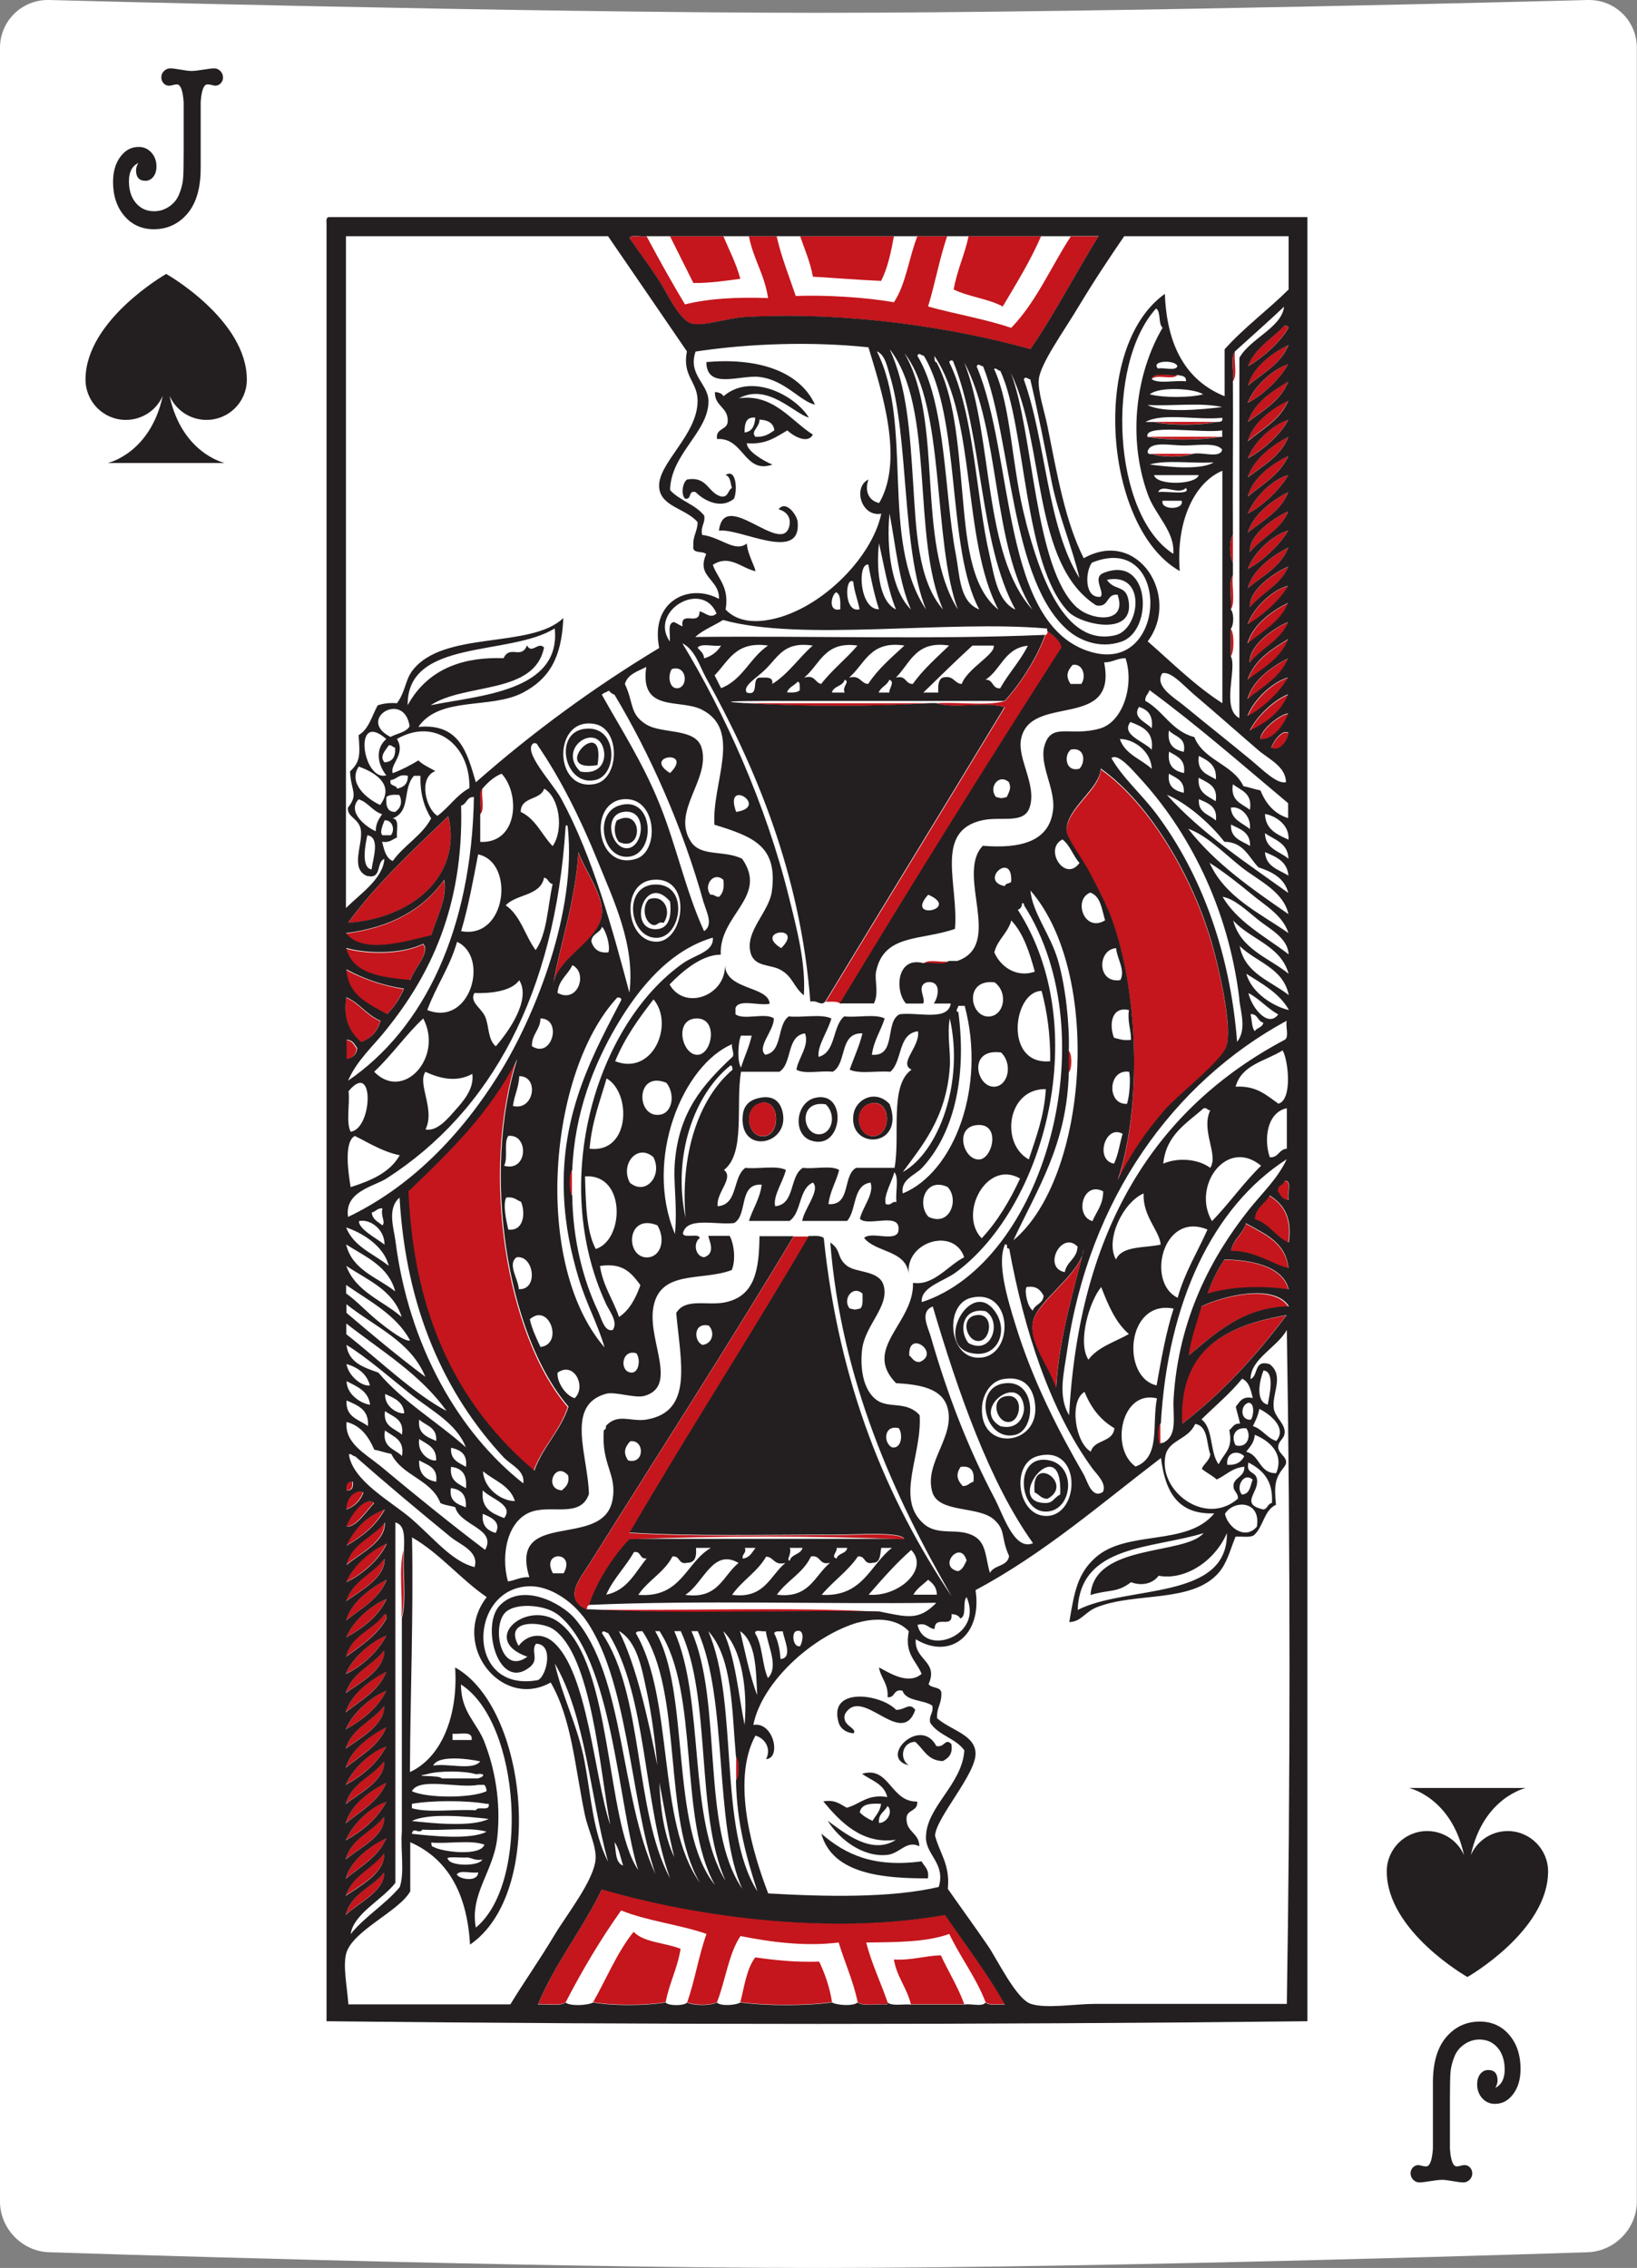 <?xml version="1.0" encoding="UTF-8"?><svg id="Layer_2" xmlns="http://www.w3.org/2000/svg" viewBox="0 0 101.07 140"><rect x="0" y="0" width="101.07" height="140" fill="#808080" stroke="none"/><defs><style>.cls-1{fill:#fff;}.cls-2,.cls-3{fill:#231f20;}.cls-3,.cls-4{fill-rule:evenodd;}.cls-4{fill:#c4161c;}</style></defs><g id="cards"><g><path class="cls-1" d="M98.04,0s-29.21,.79-47.5,.79S3.03,0,3.03,0C1.37-.04,0,1.28,0,2.95V135.9c0,1.67,1.37,3.08,3.03,3.13,0,0,29.21,.97,47.5,.97s47.5-.97,47.5-.97c1.67-.06,3.03-1.47,3.03-3.13V2.95c0-1.67-1.36-2.99-3.03-2.95Z"/><path class="cls-2" d="M8.4,10.5c0-.14,.05-.29,.14-.44-.39,.19-.58,.57-.58,1.12s.14,1.01,.43,1.35c.29,.34,.66,.51,1.13,.51,.34,0,.65-.1,.94-.3,.29-.2,.5-.47,.62-.8,.12-.3,.19-.59,.22-.87,.03-.28,.04-.85,.04-1.71v-1.61c0-.97,0-1.45,0-1.44-.05-.73-.19-1.1-.42-1.1-.06,0-.14,.01-.24,.04-.1,.03-.18,.04-.24,.04-.14,0-.25-.05-.34-.15-.09-.1-.14-.22-.14-.35,0-.16,.05-.29,.16-.4,.11-.11,.24-.17,.39-.17,.15,0,.36,.03,.65,.08,.29,.05,.51,.08,.66,.08,.17,0,.42-.03,.73-.08,.31-.05,.53-.08,.67-.08,.15,0,.29,.06,.39,.17,.11,.11,.16,.25,.16,.4,0,.14-.05,.25-.14,.35-.09,.1-.21,.15-.34,.15-.03,0-.1-.01-.2-.04-.11-.03-.2-.04-.28-.04-.23,0-.37,.37-.42,1.1,0,0,0,.47,0,1.44v2.63c0,1.23-.27,2.16-.82,2.81-.55,.64-1.24,.96-2.07,.96-.74,0-1.35-.27-1.82-.82s-.7-1.25-.7-2.1c0-.63,.15-1.15,.45-1.55,.3-.41,.68-.61,1.13-.61,.31,0,.57,.11,.78,.34,.21,.23,.32,.52,.32,.86,0,.26-.06,.47-.19,.64-.13,.16-.29,.25-.49,.25-.39,0-.58-.22-.58-.65Z"/><path class="cls-2" d="M92.46,128.44c0,.15-.05,.29-.14,.44,.39-.19,.58-.57,.58-1.12s-.14-1.01-.43-1.35c-.29-.34-.66-.51-1.13-.51-.34,0-.65,.1-.94,.3-.29,.2-.5,.47-.62,.8-.12,.3-.19,.59-.22,.87-.03,.28-.04,.85-.04,1.71v1.61c0,.97,0,1.45,0,1.44,.05,.73,.19,1.1,.42,1.1,.06,0,.14-.01,.24-.04,.1-.03,.18-.04,.24-.04,.14,0,.25,.05,.34,.15,.09,.1,.14,.22,.14,.35,0,.16-.05,.29-.16,.4-.11,.11-.24,.17-.39,.17-.15,0-.36-.03-.65-.08-.29-.05-.51-.08-.66-.08-.17,0-.42,.03-.73,.08-.31,.05-.53,.08-.67,.08-.15,0-.29-.06-.39-.17-.11-.11-.16-.25-.16-.4,0-.14,.05-.25,.14-.35,.09-.1,.21-.15,.34-.15,.03,0,.1,.01,.2,.04,.11,.03,.2,.04,.28,.04,.23,0,.37-.37,.42-1.1,0,0,0-.47,0-1.44v-2.63c0-1.23,.27-2.16,.82-2.81,.55-.64,1.24-.96,2.07-.96,.74,0,1.35,.27,1.82,.82,.47,.55,.7,1.25,.7,2.1,0,.63-.15,1.15-.45,1.55-.3,.41-.68,.61-1.13,.61-.31,0-.57-.11-.78-.34-.21-.23-.32-.52-.32-.86,0-.26,.06-.47,.19-.64,.13-.16,.29-.25,.49-.25,.39,0,.58,.22,.58,.65Z"/><path class="cls-2" d="M12.75,25.92c1.38,0,2.49-1.11,2.49-2.49,0-3.69-4.95-6.51-4.98-6.52,0,0-4.98,2.84-4.98,6.52,0,1.37,1.11,2.49,2.49,2.49,1.02,0,1.9-.61,2.28-1.49-.77,3.58-3.4,4.15-3.4,4.15h7.22s-2.64-.58-3.4-4.15c.38,.88,1.26,1.49,2.28,1.49Z"/><path class="cls-2" d="M88.11,113.03c-1.37,0-2.49,1.11-2.49,2.49,0,3.69,4.96,6.51,4.98,6.52,0,0,4.98-2.84,4.98-6.52,0-1.37-1.12-2.49-2.49-2.49-1.02,0-1.9,.61-2.28,1.49,.77-3.58,3.4-4.15,3.4-4.15h-7.22s2.63,.57,3.4,4.15c-.38-.88-1.26-1.49-2.28-1.49Z"/><g><path class="cls-4" d="M39.92,14.58c.76,1.43,1.55,2.84,2.37,4.21,1.48-.37,3.23-.46,5.13-.39-.21-1.46-.92-2.42-1.18-3.82h1.71c.3,1.32,.77,2.47,1.18,3.69,1.74-.07,4.29,.07,6.06,.39,.74-1.1,.93-2.76,1.45-4.08h1.84c-.47,1.37-.75,2.94-1.18,4.34,1.68,.47,3.53,.77,5.13,1.32,1.54-1.58,2.46-3.77,3.69-5.66h1.71c-1.43,2.3-2.69,4.77-4.21,6.98-4.69-1.31-11.27-2.34-17.64-1.98-1.13,.06-2.6,.6-3.29,.4-.77-.22-1.59-2.05-1.98-2.63-.62-.92-1.23-1.76-1.84-2.63,.1-.3,.74-.05,1.05-.13Z"/><path class="cls-4" d="M41.37,14.58h3.29c.36,.86,.79,1.67,1.05,2.63-.93,.12-1.84,.27-2.9,.26-.48-.97-.97-1.93-1.45-2.9Z"/><path class="cls-4" d="M49.4,14.58h5.79c-.18,1.01-.39,1.98-.79,2.76-1.43-.06-2.81-.18-4.21-.26-.17-.93-.51-1.68-.79-2.5Z"/><path class="cls-4" d="M59.8,14.58h4.48c-.68,1.56-1.54,2.94-2.37,4.34-.88-.48-2.12-.6-3.03-1.05,.21-1.2,.68-2.13,.92-3.29Z"/><path class="cls-4" d="M79.28,20.11c.15-.02,.23,.03,.26,.13-.56,.98-1.79,1.98-2.5,2.37,.43-1.15,1.48-1.68,2.24-2.5Z"/><path class="cls-4" d="M79.54,21.3c-.48,1.19-1.59,1.74-2.5,2.5,.33-1.25,1.73-2.13,2.5-2.5Z"/><path class="cls-4" d="M76.25,21.69c-.09,.57,.17,1.49-.13,1.84,.09-.57-.17-1.49,.13-1.84Z"/><path class="cls-4" d="M79.54,22.48c-.55,.99-1.74,2.03-2.5,2.37,.45-1.09,1.66-2.12,2.5-2.37Z"/><path class="cls-4" d="M79.54,23.54c-.47,1.19-1.55,1.79-2.5,2.5,.43-1.24,1.47-1.86,2.5-2.5Z"/><path class="cls-4" d="M79.54,24.72c-.5,1.17-1.59,1.74-2.5,2.5,.33-1.25,1.72-2.14,2.5-2.5Z"/><path class="cls-4" d="M79.54,25.91c-.53,1.01-1.77,2-2.5,2.37,.44-1.1,1.64-2.13,2.5-2.37Z"/><path class="cls-4" d="M71.25,26.04h3.82c-.97,.22-2.85,.22-3.82,0Z"/><path class="cls-4" d="M79.54,26.96c-.47,1.2-1.57,1.77-2.5,2.5,.37-1.21,1.74-2.12,2.5-2.5Z"/><path class="cls-4" d="M70.86,26.96h4.48c-1.19,.22-3.29,.22-4.48,0Z"/><path class="cls-4" d="M71.12,28.01h2.5c-.53,.22-1.97,.22-2.5,0Z"/><path class="cls-4" d="M79.54,28.14c-.52,1.15-1.59,1.75-2.5,2.5,.33-1.25,1.72-2.14,2.5-2.5Z"/><path class="cls-3" d="M44.79,29.33c.67-.46,.75,.93,.53,1.45-.76,.65-1.79,.18-2.37-.4-.49-.14-.21,.49-.66,.4-.27-.3-.13-1.01,.13-1.18,1.27-.22,1.27,.83,2.11,1.05,.45,.06,.4-.39,.66-.53-.1-.29-.08-.71-.39-.79Z"/><path class="cls-4" d="M79.54,29.33c-.56,.98-1.75,2.02-2.5,2.37,.45-1.08,1.62-2.16,2.5-2.37Z"/><path class="cls-4" d="M79.54,30.38c-.47,1.19-1.58,1.75-2.5,2.5,.35-1.23,1.74-2.12,2.5-2.5Z"/><path class="cls-3" d="M44.39,32.75c.32-2.65,3.87,1.59,4.34-.26,.13-.52-.14-.91-.66-1.05,.45-.6,1.15,.36,1.18,.79,.22,2.54-3.58,.34-4.87,.53Z"/><path class="cls-4" d="M79.54,31.57c-.47,1.16-1.63,1.62-2.37,2.5-.09-1.1,1.66-2.2,2.37-2.5Z"/><path class="cls-4" d="M79.54,32.75c-.57,.97-1.76,2.01-2.5,2.37,.43-1.11,1.63-2.14,2.5-2.37Z"/><path class="cls-4" d="M76.12,33.01v1.71c-.22-.27-.22-1.44,0-1.71Z"/><path class="cls-4" d="M79.54,33.8c-.47,1.19-1.58,1.75-2.5,2.5,.34-1.24,1.74-2.12,2.5-2.5Z"/><path class="cls-4" d="M79.54,34.99c-.48,1.14-1.64,1.61-2.37,2.5-.08-1.09,1.64-2.22,2.37-2.5Z"/><path class="cls-4" d="M76.12,35.52c-.09,.66,.17,1.66-.13,2.11,.09-.66-.17-1.66,.13-2.11Z"/><path class="cls-4" d="M79.54,36.17c-.56,.98-1.79,1.98-2.5,2.37,.41-1.12,1.62-2.15,2.5-2.37Z"/><path class="cls-4" d="M79.54,37.23c-.48,1.19-1.59,1.74-2.5,2.5,.33-1.25,1.73-2.13,2.5-2.5Z"/><path class="cls-4" d="M79.54,38.41c-.48,1.14-1.65,1.6-2.37,2.5-.08-1.09,1.64-2.22,2.37-2.5Z"/><path class="cls-4" d="M75.99,38.81c.22,.27,.22,1.44,0,1.71v-1.71Z"/><path class="cls-4" d="M64.67,38.94c.35,.31,.79,.52,.92,1.05-4.65,7.24-9.21,14.57-13.69,21.98-.17-.18-.57-.13-.92-.13,3.68-6.06,7.39-12.09,11.06-18.17-1.1-.39-3.11,.13-4.21-.26,1.36-.09,3.07,.18,4.21-.13,1.02-1.1,2.08-2.83,2.5-4.08,.1-.03,.15-.11,.13-.26Z"/><path class="cls-4" d="M79.54,39.47c-.47,1.19-1.55,1.79-2.5,2.5,.43-1.24,1.47-1.86,2.5-2.5Z"/><path class="cls-4" d="M79.54,40.65c-.5,1.17-1.59,1.74-2.5,2.5,.33-1.25,1.73-2.13,2.5-2.5Z"/><path class="cls-4" d="M79.54,41.84c-.55,.99-1.74,2.03-2.5,2.37,.44-1.1,1.64-2.13,2.5-2.37Z"/><path class="cls-4" d="M79.54,42.89c-.45,1.09-1.34,1.74-2.37,2.24,.47-.98,1.63-1.96,2.37-2.24Z"/><path class="cls-4" d="M45.97,43.41h11.58c-3.55,.22-8.03,.22-11.58,0Z"/><path class="cls-4" d="M79.54,44.07c-.27,.76-1.01,1.68-1.71,1.58-.04-.55,1.24-1.55,1.71-1.58Z"/><path class="cls-4" d="M79.54,45.26c-.05,.57-.59,1.18-1.05,.92,.15-.43,.7-1.14,1.05-.92Z"/><path class="cls-4" d="M69.01,72.9c1.51-4.56,1.29-11.6-.39-16.19-.28-.77-.82-1.82-1.32-2.76-.48-.92-1.44-2.17-1.45-2.63-.03-1.38,2.07-2.56,2.11-3.82,3,2.1,5.94,6.89,7.11,11.72,.33,1.34,.98,4.22,.66,5.4-.25,.89-3,3.03-3.69,3.82-1.27,1.46-2.2,2.79-3.03,4.48Z"/><path class="cls-4" d="M29.78,48.68c-.08,.49,.17,1.31-.13,1.58,.08-.49-.17-1.31,.13-1.58Z"/><path class="cls-4" d="M27.68,50.39c.87,3.74-2.31,6.33-6.19,6.58,1.8-2.46,4.02-4.49,6.19-6.58Z"/><path class="cls-4" d="M35.71,52.63c.44,1.23,1.56,2.63,1.45,3.82-.16,1.7-2.85,2.69-3.03,4.48,.38-2.38,1.41-5.26,1.58-8.29Z"/><path class="cls-4" d="M27.41,54.34c.22,1.1-.49,2.41-.79,3.42-1.55,.34-4.19,1.22-5.27-.13,2.76-.35,4.77-1.46,6.06-3.29Z"/><path class="cls-4" d="M26.1,58.29c.5,.48-.59,1.58-.79,2.24-1.79-.19-3.56-.39-3.95-1.97,1.45,.4,3.55,.34,4.74-.26Z"/><path class="cls-4" d="M57.03,59.48c.27-.3,1.09-.05,1.58-.13-.27,.3-1.09,.05-1.58,.13Z"/><path class="cls-4" d="M21.36,59.87c1.03,.55,2.19,.97,3.55,1.19-.26,.62-.61,1.14-1.05,1.58-1.11-.65-2.39-1.12-2.5-2.76Z"/><path class="cls-4" d="M21.36,61.58c.83,.36,1.26,1.11,2.11,1.45-.17,.66-.6,1.07-1.18,1.32-.65-.58-1.13-1.33-.92-2.76Z"/><path class="cls-4" d="M21.36,64.21c.39,0,.49,.3,.66,.53-.06,.38-.28,.6-.66,.66v-1.19Z"/><path class="cls-4" d="M65.98,64.87c.22,.14,.22,1.17,0,1.32v-1.32Z"/><path class="cls-4" d="M31.89,65.4c-2.22,6.97-.67,17,3.16,21.46-.5,1.52-1.58,2.46-2.11,3.95-4.51-3.82-7.44-9.23-7.77-17.25,2.54-2.42,5.04-4.88,6.71-8.16Z"/><path class="cls-3" d="M46.9,67.77c.99-.21,1.36,.4,1.45,1.05,.25,1.87-2.63,2.42-2.5,.13,.03-.55,.26-1.02,1.05-1.18Zm.26,2.37c1.15-.08,.96-2.63-.39-1.97-.85,.41-.61,2.04,.39,1.97Z"/><path class="cls-3" d="M54.93,68.16c.99,2.71-2.54,2.85-2.24,.66,.14-1.02,1.4-1.58,2.24-.66Zm-1.05,1.97c1.24,.04,1.17-2.52-.26-1.97-.92,.35-.7,1.94,.26,1.97Z"/><path class="cls-4" d="M46.76,68.16c1.36-.66,1.54,1.9,.39,1.97-1,.07-1.24-1.57-.39-1.97Z"/><path class="cls-4" d="M53.61,68.16c1.44-.54,1.51,2.02,.26,1.97-.97-.03-1.18-1.63-.26-1.97Z"/><path class="cls-4" d="M35.31,72.25v1.58c-.22-.23-.22-1.35,0-1.58Z"/><path class="cls-4" d="M79.28,72.9c.53-.05,.15,.82,.26,1.18-.39,0-.49-.3-.66-.53-.06-.41,.35-.35,.39-.66Z"/><path class="cls-4" d="M78.36,73.82c.85,.51,1.41,1.31,1.18,2.9-.83-.36-1.19-1.18-2.11-1.45,.06-.73,.65-.93,.92-1.45Z"/><path class="cls-4" d="M76.91,75.54c1.15,.65,2.45,1.15,2.63,2.76-.87-.16-2.06-1.09-3.55-1.05,.13-.74,.75-1.01,.92-1.71Z"/><path class="cls-4" d="M79.54,79.62c-1.41-.21-3.4-.23-5,.26,.28-.78,.63-1.48,1.05-2.11,1.4,0,3.61,.33,3.95,1.84Z"/><path class="cls-4" d="M79.54,80.67c-2.95,.04-4.78,1.89-6.19,3.03,.15-1.13,.52-2.03,.79-3.03,1.22-.6,4.46-1.47,5.4,0Z"/><path class="cls-4" d="M79.41,81.2c-1.88,2.5-3.97,4.8-6.45,6.71-.22-4.61,2.7-6.08,6.45-6.71Z"/><path class="cls-4" d="M71.64,87.91v1.19c-.17,.37-.25-1.13,0-1.19Z"/><path class="cls-4" d="M21.75,91.46c.04,.34-.05,.57-.4,.53-.04-.34,.05-.57,.4-.53Z"/><path class="cls-4" d="M22.41,92.12c-.19,.51-.54,.86-1.05,1.05-.03-.69,.58-1.3,1.05-1.05Z"/><path class="cls-4" d="M23.07,92.78c-.49,.5-1.1,1.5-1.71,1.45,.24-.69,1.16-1.93,1.71-1.45Z"/><path class="cls-4" d="M23.73,93.18c-.54,.99-1.4,1.67-2.37,2.24,.49-1.04,1.25-1.83,2.37-2.24Z"/><path class="cls-4" d="M23.73,93.97c.06,1.2-1.51,1.91-2.37,2.63,.32-1.35,1.65-1.68,2.37-2.63Z"/><path class="cls-4" d="M23.86,95.28c-.48,1.07-1.72,2.04-2.5,2.37,.45-1.09,1.71-2.06,2.5-2.37Z"/><path class="cls-4" d="M24.91,95.68c-.09,1.36,.18,3.07-.13,4.21,.09-1.36-.17-3.07,.13-4.21Z"/><path class="cls-4" d="M23.73,96.2c.05,1.19-1.45,1.97-2.37,2.63,.4-1.27,1.66-1.68,2.37-2.63Z"/><path class="cls-4" d="M23.86,97.52c-.47,1.2-1.57,1.77-2.5,2.5,.35-1.23,1.74-2.12,2.5-2.5Z"/><path class="cls-4" d="M23.86,98.71c-.53,1.09-1.47,1.78-2.5,2.37,.45-1.09,1.69-2.08,2.5-2.37Z"/><path class="cls-4" d="M36.36,99.36c5.92,.09,12.2-.18,17.9,.13-5.92-.09-12.2,.18-17.9-.13Z"/><path class="cls-4" d="M23.73,99.63c.13,0,.1,.16,.13,.26-.58,1.05-1.57,1.68-2.5,2.37,.31-1.36,1.69-1.65,2.37-2.63Z"/><path class="cls-4" d="M23.86,100.94c-.5,1.05-1.72,2.04-2.5,2.37,.45-1.09,1.71-2.06,2.5-2.37Z"/><path class="cls-4" d="M23.73,101.86c.05,1.19-1.45,1.97-2.37,2.63,.39-1.28,1.65-1.69,2.37-2.63Z"/><path class="cls-4" d="M23.86,103.18c-.47,1.19-1.58,1.75-2.5,2.5,.35-1.23,1.74-2.12,2.5-2.5Z"/><path class="cls-4" d="M23.86,104.37c-.56,1.07-1.46,1.79-2.5,2.37,.45-1.09,1.69-2.08,2.5-2.37Z"/><path class="cls-3" d="M56.51,105.55c-.85,2.43-3.29-1.55-4.34,.26-.24,.73,.8,.86,.53,1.19-.56-.06-.83-.36-.92-.66-.67-2.23,2.59-1.79,3.55-.79,.58,0,.81-.49,1.18,0Z"/><path class="cls-4" d="M23.73,105.29c.03,1.18-1.46,1.96-2.37,2.63,.39-1.28,1.65-1.69,2.37-2.63Z"/><path class="cls-4" d="M23.86,106.6c-.48,1.19-1.59,1.74-2.5,2.5,.35-1.23,1.74-2.12,2.5-2.5Z"/><path class="cls-3" d="M58.74,107.66c.1,.63-.19,.87-.53,1.05-.95-.02-1.18-.75-1.71-1.19-.81,.03-.99,1.04-.4,1.45-1.89-.46,.72-3.07,1.71-1.19,.51,.12,.54-.51,.92-.13Z"/><path class="cls-4" d="M23.86,107.79c-.57,1.05-1.46,1.79-2.5,2.37,.46-1.08,1.67-2.1,2.5-2.37Z"/><path class="cls-4" d="M27.81,107.79c.49,.08,1.31-.17,1.58,.13-.49-.08-1.31,.17-1.58-.13Z"/><path class="cls-4" d="M45.45,108.45c.22,.18,.22,1.26,0,1.45v-1.45Z"/><path class="cls-4" d="M23.73,108.71c.05,1.19-1.49,1.93-2.37,2.63,.36-1.31,1.65-1.68,2.37-2.63Z"/><path class="cls-3" d="M53.21,109.5c1.71-.53,1.76,1.75,3.42,1.71,.06,.63-.67,.47-.66,1.05-.02,.85,.79,.88,.79,1.71-.78-.4-1.21,.45-1.97,.53-1.55,.17-3.01-1.01-3.69-2.11,1,.73,2.72,2.16,4.21,1.18-2.12,.3-3.46-1.15-4.48-2.37,.74-.13,1.05,.18,1.45,.39,.84-.22,1.25-.86,2.5-.66-.19-.82-.99-1.02-1.58-1.45Zm-.13,2.37c.21,.23,.49,.39,.79,.53,.2-.33,.47-.59,.53-1.05-.66-.04-1.22,0-1.32,.53Zm1.19,.66c.46,.01,.91-.66,.53-1.05-.17,.36-.59,.47-.53,1.05Z"/><path class="cls-4" d="M23.86,110.03c-.48,1.19-1.59,1.74-2.5,2.5,.33-1.25,1.73-2.13,2.5-2.5Z"/><path class="cls-4" d="M23.86,111.21c-.57,1.05-1.46,1.79-2.5,2.37,.47-1.07,1.64-2.13,2.5-2.37Z"/><path class="cls-4" d="M23.73,112.13c.06,1.2-1.51,1.91-2.37,2.63,.34-1.33,1.65-1.69,2.37-2.63Z"/><path class="cls-3" d="M50.71,113.19c1.51,1.31,3.26,2.1,6.19,1.71,.17,.32,.48,.48,.39,1.05-2.57,0-5.88-.19-6.58-2.76Z"/><path class="cls-4" d="M23.86,113.45c-.5,1.17-1.59,1.74-2.5,2.5,.33-1.25,1.73-2.13,2.5-2.5Z"/><path class="cls-4" d="M23.73,114.37c.06,1.2-1.44,1.98-2.37,2.63,.4-1.27,1.66-1.68,2.37-2.63Z"/><path class="cls-4" d="M23.73,115.56c.03,1.17-1.57,1.85-2.37,2.63,.32-1.35,1.65-1.68,2.37-2.63Z"/><path class="cls-4" d="M60.85,123.59c-.6-1.55-1.55-2.75-2.24-4.21-1.38,.51-3.27,.51-5.13,.53,.34,1.32,.89,2.44,1.32,3.69v.13c-.6-.06-1.45,.13-1.84-.13-.29-1.34-.8-2.44-1.18-3.69-2.06,.26-4.23-.03-6.06-.4-.74,1.1-.93,2.76-1.45,4.08-.37,.21-1.47,.21-1.84,0,.47-1.33,.71-2.88,1.19-4.21-1.66-.58-3.68-.8-5.27-1.45-1.26,1.77-2.39,3.67-3.42,5.66-.35,.26-1.15,.08-1.71,.13,1.09-2.6,2.75-4.63,3.95-7.11,5.8,1.7,14.07,2.84,21.19,1.58,1.23,1.84,2.58,3.56,3.69,5.53-.41-.03-.97,.09-1.19-.13Z"/><path class="cls-4" d="M41.1,123.59c-1.19,.21-3.28,.22-4.48,0,.83-1.45,1.48-3.08,2.5-4.34,.64,.67,1.97,.67,2.9,1.05-.19,1.21-.7,2.11-.92,3.29Z"/><path class="cls-4" d="M59.53,123.72h-3.29c-.25-1.02-.87-1.68-1.05-2.76,1.11,.06,1.88-.23,2.9-.26,.47,1.02,1.05,1.93,1.45,3.03Z"/><path class="cls-4" d="M51.37,123.59c-1.58,.22-4.08,.22-5.66,0,.25-.98,.39-2.07,.92-2.76,1.23,.17,2.5,.31,3.95,.26,.35,.75,.64,1.55,.79,2.5Z"/><path class="cls-3" d="M43.61,22.35c3.05-.27,5.71,.48,6.71,2.63-.91-.2-1.86-1.52-3.42-1.71-1.2-.15-3.27,.82-3.29-.92Z"/><path class="cls-4" d="M71.12,23.4c.12-.49,1.06-.17,1.58-.26-.26,.36-1.31-.08-1.58,.26Z"/><path class="cls-3" d="M45.58,24.59c2.16-.32,3.22,1.36,4.61,2.24-.36,.64-1.3,.01-1.58-.26-.7,.4-1.31,.89-2.5,.79-.01,.46,.96,1.06,1.58,1.32-1.75,.6-1.75-1.68-3.42-1.58-.11-.73,.72-.51,.66-1.19-.03-.8-.82-.85-.79-1.71,.25,.02,.44,.09,.53,.26,1.71-1.48,4.43-.06,5.27,1.32-.94-.27-2.57-2.17-4.34-1.18Zm.39,2.11c.47-.06,.63-.42,.66-.92-.59-.06-.66,.39-.66,.92Zm.66,.26c.56,.04,.87-.18,1.18-.4-.06-.47-.42-.63-.92-.66,.02,.47-.56,.72-.26,1.05Z"/><path class="cls-3" d="M20.3,13.4h60.42V124.77c-19.88,.22-40.68,.22-60.56,0V13.8c-.01-.19-.02-.37,.13-.4Zm2.37,40.68c-1.11-.47-.22-1.99-.4-2.9-.13-.66-.85-.75-.79-1.32,.67-.86,.19-.99,.13-2.24,.62-.59,.63-.98,.53-2.24,.64-.37,.82-1.2,1.18-1.84,.33-.11,.71-.17,1.19-.13,.53-.73,.5-1.39,.92-1.97,1.88-2.57,7.35-1.35,9.35-3.29-.1,2.43-.85,3.74-2.5,4.61-1.99,1.04-5.12,.19-6.45,2.11,2.57-.24,3.02,1.63,3.55,3.42,3.47-3.06,7.24-5.83,11.32-8.29-.58-2.93,1.88-4.02,3.69-3.03,.05-1.23-1.43-1.34-.79-2.76-.2-.24-.9,.02-.79-.53-.04-.61,.26-.88,.26-1.45-.73-.85-2.24-.94-2.37-2.11-.16-1.49,2.39-3.25,2.37-5.4-.01-1.17-.96-1.5-.66-3.03-1.62-2.38-3.25-4.74-4.87-7.11H21.36V56.05c.87-.86,2.29-1.81,2.37-3.03-.52,.19-.13,1.27-1.05,1.05ZM66.12,14.58h-26.2c-.32,.08-.96-.16-1.05,.13,.61,.87,1.23,1.71,1.84,2.63,.39,.58,1.21,2.41,1.98,2.63,.7,.2,2.16-.33,3.29-.4,6.37-.36,12.95,.67,17.64,1.98,1.52-2.21,2.78-4.68,4.21-6.98h-1.71Zm3.29,0c-.8,1.17-1.82,2.68-2.9,4.48-.82,1.37-2.27,3.38-2.37,4.34-.08,.74,.33,1.92,.53,2.9,.61,3.05,1.1,5.89,2.24,8.16,3.36-1.9,6.01,2.39,3.95,5.13,1.5,1.31,2.9,2.72,4.61,3.82v-14.35c-1.7,.71-2.88,3.08-2.63,6.19-4.65-2.61-5.58-13.79-.92-17.11,.12,3.21,1.31,5.36,3.69,6.32v-2.9c1.2-1.34,2.67-2.42,3.95-3.69v-3.29h-10.14Zm6.58,25.93c.41,.74-.62,3.22,.53,3.82V22.09c.68-1.21,2.61-1.86,2.76-3.16-.99,.94-2.02,1.84-3.03,2.76-.3,.35-.05,1.27-.13,1.84,.02,2.66-.02,6.39,0,9.48-.22,.27-.22,1.44,0,1.71v.79c-.3,.44-.05,1.45-.13,2.11,.2,.21,.2,.97,0,1.19v1.71Zm-3.55-6.32c.11-1.4-1.11-2.37-1.58-3.69-1.27-3.53-.71-7.49,.92-10.27-.28-.24-.09-.97-.4-1.19-3.15,3.46-2.7,12.73,1.05,15.14Zm4.61-11.58c.71-.39,1.94-1.39,2.5-2.37-.03-.1-.11-.15-.26-.13-.75,.82-1.81,1.35-2.24,2.5Zm-34.1-.92c-.5,1.43,.76,1.99,.79,3.03,.05,1.93-2.32,3.26-2.37,5.53,.58,.65,1.57,.89,2.11,1.58,.07,.51-.24,.64-.13,1.19,1.15,.13,2.02,1.11,2.76,.53,.03,.63,.53,1.48,.53,1.71-.89-.2-1.61-1.06-2.63-.39,.31,.87,1.03,1.34,.79,2.76,.57,.59,1.4,.82,2.5,.66,3.18-.46,6.53-3.79,7.11-6.58-1.25,.22-1.76-1.65-.79-2.11-.25,.69,0,1.31,.66,1.45,1.59-2.71,.08-7.13-.66-9.61-3.49-.37-7.37-.24-10.66,.26Zm34.1,2.11c.91-.76,2.02-1.32,2.5-2.5-.77,.37-2.17,1.25-2.5,2.5Zm-19.88,13.82c-1.52-3.79-1.04-10.58-2.24-14.48-.16-.52-.29-1.25-.79-1.45,2.3,4.58,.16,11.62,3.03,15.93Zm-2.24-16.06c1.08,2.33,1.25,5.18,1.45,8.29,.18,2.76,.26,5.96,1.84,7.77-1.97-4.48-.45-12.45-3.29-16.06Zm4.21,16.06c-1.57-4.18-.75-12.59-3.29-15.8,2.46,4.26,.65,11.6,3.29,15.8Zm-2.11-15.66c-.16-.02-.3-.23-.39,0,1.79,2.97,1.65,8.47,2.37,12.24,.25,1.29,.21,2.95,1.45,3.42-2.04-3.79-1.08-11.74-3.42-15.66Zm.79,.4c1.09,2.04,1.31,4.93,1.58,7.9,.26,2.84,.45,5.97,2.24,7.37-2.26-4.27-1.32-11.75-3.95-15.66,.02,.15-.02,.37,.13,.4Zm3.29,11.98c.28,1.21,.47,2.77,1.58,3.29-2.25-4.11-2-10.73-3.82-15.27,0-.13-.23-.17-.26,0,1.56,3.21,1.64,8.32,2.5,11.98Zm2.63,3.29c-2.52-3.97-1.95-11.04-4.21-15.27,1.82,4.68,1.13,11.86,4.21,15.27Zm8.95-15.01c-.05-.43-1.7-.38-1.19,.13,.36-.08,1.05,.17,1.19-.13Zm4.34,2.24c.76-.34,1.95-1.38,2.5-2.37-.85,.25-2.06,1.28-2.5,2.37Zm-9.61,15.4c4.74,1.33,4.87-7.5,0-5.53-.42,.54-.49,2.22,.53,2.11,.27-.3-.5-1.14,.13-1.45,2.95-1.24,3.17,3.5,1.18,4.21-1.39,.5-2.67-.13-3.29-.66-3.6-3.04-3.51-11.91-5.27-16.32-.16-.02-.3-.23-.4,0,2.35,5.55,1.47,16.06,7.11,17.64Zm-4.08-8.03c.85,3.18,2.34,7.73,5.53,6.98,1.51-.36,1.96-3.92-.53-3.42,.47,.69,1.13,.31,1.32,1.19,.5,2.38-2.92,1.58-3.69,.79-2.8-2.89-2.61-11.45-4.21-14.88-.17,0-.18-.17-.39-.13,1.11,2.42,1.06,6.07,1.98,9.48Zm3.16,5.27c.89,.82,3.14,1.04,2.5-.79-.73-.07-.5,.82-1.32,.66-3.99-2.55-3.13-9.95-5.27-14.35,1.41,3.65,1.43,12.06,4.08,14.48Zm6.19-14.35c-.52,.09-1.46-.23-1.58,.26,.44,.3,1.45,.05,2.11,.13,.04-.35-.28-.34-.53-.39Zm-6.05,12.51c-.46-1.96-1.29-3.83-1.71-5.92-.42-2.11-.82-4.21-1.32-6.32-.16-.02-.3-.23-.4,0,1.38,3.85,1.42,9.02,3.42,12.24Zm10.4-9.61c.95-.71,2.03-1.31,2.5-2.5-1.03,.64-2.07,1.26-2.5,2.5Zm-6.05-1.71c.79,.22,2.5,.22,3.29,0-.57-.38-2.74-.48-3.29,0Zm6.05,2.9c.91-.76,2.01-1.33,2.5-2.5-.78,.36-2.18,1.25-2.5,2.5Zm-1.58-2.11c-1.28-.3-3.11-.05-4.61-.13,.97,.52,3.42,.27,4.61,.13Zm-.39,.92c.21-.01,.46,.02,.39-.26-1.5,.17-3.68-.34-4.74,.26h.53c.97,.22,2.85,.22,3.82,0Zm1.97,2.24c.73-.37,1.97-1.36,2.5-2.37-.86,.24-2.07,1.27-2.5,2.37Zm-6.19-1.32c1.19,.22,3.29,.22,4.48,0h.13v-.4c-1.28,.19-4.88-.43-4.61,.4Zm6.19,2.5c.93-.73,2.03-1.3,2.5-2.5-.76,.38-2.13,1.29-2.5,2.5Zm-5.92-1.45c.53,.22,1.97,.22,2.5,0,.56-.15,1.71,.31,1.84-.26-.33-.47-1.52-.26-2.37-.26s-2.11-.3-2.24,.4c.03,.1,.11,.15,.26,.13Zm5.92,2.63c.91-.76,1.98-1.35,2.5-2.5-.78,.36-2.18,1.25-2.5,2.5Zm-2.11-2.11c-1.27,.09-2.89-.17-3.95,.13,.99,.14,3.17,.38,3.95-.13Zm2.11,3.16c.75-.35,1.94-1.39,2.5-2.37-.88,.21-2.05,1.29-2.5,2.37Zm-3.03-2.37h-2.76c.17,.66,2.59,.6,2.76,0Zm-2.5,1.05c.48-.09,2.07,.23,1.71-.26-.47,.48-1.49-.31-1.71,.26Zm5.53,2.5c.92-.75,2.03-1.31,2.5-2.5-.76,.38-2.15,1.27-2.5,2.5Zm-4.08-1.97h-1.18c-.15,.59,1.34,.59,1.18,0Zm4.21,3.16c.74-.89,1.9-1.35,2.37-2.5-.71,.3-2.46,1.4-2.37,2.5Zm-22.25-2.37c-.21,2.13,.13,4.76,1.32,5.92-.74-1.67-.93-3.9-1.32-5.92Zm22.12,3.42c.74-.36,1.93-1.4,2.5-2.37-.87,.23-2.08,1.26-2.5,2.37Zm-22.77-1.58c-.16,1.36-.06,3.56,1.05,4.08-.5-1.21-.73-2.69-1.05-4.08Zm22.77,2.76c.92-.75,2.03-1.31,2.5-2.5-.76,.38-2.16,1.26-2.5,2.5Zm-23.43-1.45c-.69-.1-.55,2.79,.66,2.76-.28-.86-.48-1.8-.66-2.76Zm23.56,2.63c.73-.89,1.89-1.36,2.37-2.5-.73,.28-2.45,1.41-2.37,2.5Zm-24.49-1.58c-.52-.34-.59,1.97,.39,1.71-.11-.59-.33-1.08-.39-1.71Zm24.35,2.63c.71-.39,1.94-1.39,2.5-2.37-.88,.22-2.09,1.25-2.5,2.37Zm-25.41-1.97c-.3,.18-.51,1.24,.26,1.05,0-.45,.04-.92-.26-1.05Zm-10.27,3.03c.06-.43-.17-1.14,.26-1.19,.2,.07,.33,.2,.53,.26-.15-1.02,1.06,.03,1.05-.92,.35,.06,.67,.49,1.05,.13-.88-2.1-4.17-.17-2.9,1.71Zm35.67,.13c.91-.76,2.02-1.31,2.5-2.5-.77,.37-2.17,1.25-2.5,2.5Zm-12.37-.79s0-.13,0-.13c-6.09-.55-15.18,.83-20.01-.53-.56,.36-1.24,.61-1.71,1.05,7.16-.08,14.65,.17,21.59-.13-.42,1.25-1.48,2.99-2.5,4.08h-13.69c-.58,0-5.01-.02-2.37,.13,3.55,.22,8.03,.22,11.58,0h.26c1.1,.39,3.11-.13,4.21,.26-3.67,6.07-7.38,12.1-11.06,18.17-.29,.3-.45-.11-.92,0-.61-7.95-3.41-14.53-6.45-20.01-.39-.71-.67-1.72-1.45-2.11,2.61,4.3,5.16,9.93,6.58,15.67,.48,1.94,1.05,4.06,.92,6.06-.65-.53-.67-1.15-1.45-1.58-.62-.34-1.61-.16-1.84-1.05-.35-1.35,1.15-2.49,1.32-3.82,.35-2.74-1.1-3.33-3.55-4.08-.17-2.58,1.75-5.84-.79-7.11-1.37-.68-3.83,.21-3.42-2.63-.52,.27-1.14,.44-1.32,1.05,.56,1.19,.28,1.86,1.32,2.5,.99,.61,3.06,.19,3.42,1.45,.56,1.96-1.9,3.9-.66,5.79,.63,.95,2.05,.5,3.16,1.05,1.64,2.36-1.43,3.45-1.32,5.92-1.17,0-2.37,1.02-3.16,1.84,.93,1.64,3.46,.7,3.42-1.18,.08,1.55,2.68,1.26,2.76,2.37-.64,.15-1.9-.32-2.11,.26v.39c.49,.39,1.88-.13,2.37,.26,0,.77-1.08,1.78-.53,2.24,1.09-.18,.7-1.84,1.45-2.37,.84,.09,2.02-.17,2.63,.13-.21,.78-.89,1.71-.79,2.37,1.08-.28,.84-1.88,1.58-2.5,.79,.09,1.93-.17,2.5,.13-.24,.77-.67,1.35-.79,2.24,1.54,.13,.78-2.03,1.71-2.5,1.12-.15,2.99,.45,3.16-.66h-1.05c.29-.4,.5-1.42-.4-1.32-.74,.21-.04,1.04-.26,1.32h-1.05c-.7-.76-.6-2.92,1.05-2.5,.49-.08,1.31,.17,1.58-.13h.53c2.9-.99-.12-5.35,1.58-7.11,2.34,.19,4.13-.26,4.34-2.24,.14-1.3-.88-2.78-.53-3.95,.44-1.46,1.57-.52,3.42-1.05,1.44-.41,2.13-2.71,1.58-4.34-.53,0-.79,.26-1.32,.26,.85,4.25-4.58,1.87-5.13,4.74-.24,1.22,.99,2.83,.53,4.21-.35,1.05-1.73,.54-2.9,.79-3.03,.65-1.47,3.97-1.71,6.71-2.12,.74-4.38,.29-4.87,2.63-.11,.53,.19,1.3-.13,1.97h-2.11c4.48-7.41,9.04-14.74,13.69-21.98-.13-.53-.57-.74-.92-1.05Zm12.51,1.97c.72-.9,1.89-1.36,2.37-2.5-.73,.28-2.45,1.41-2.37,2.5Zm-50.55,2.63c2.91-.6,8.05-.82,7.64-4.74-2.78,1.74-9.13,.61-9.08,4.74,1.33-2.41,3.68-2.98,5.92-2.9,.41-.85,1.08,.11,1.45-.79,.29,.57,.69-.26,1.05,.13-.59,2.92-4.85,2.17-6.98,3.55Zm50.42-1.58c.95-.71,2.03-1.31,2.5-2.5-1.03,.64-2.07,1.26-2.5,2.5Zm-33.96-1.97c.15,.2,.38,.32,.4,.66,.48-.14,.82-.41,1.05-.79-.44,.08-1.22-.17-1.45,.13Zm4.34-.13c-2-.29-2.44,.98-3.29,1.84,.13,.27,.27,.52,.4,.79,1.33-.51,1.79-1.89,2.9-2.63Zm-.13,1.45c-.59,.58-1.44,1.04-1.18,1.45,.82,.25,.27-.87,.79-.92,.4,0,.87-.08,.79,.39,1-.62,1.63-1.61,2.5-2.37-1.75-.26-2.1,.65-2.9,1.45Zm2.37,.53c.68-.2,.65,.31,1.05,.39,.67-.87,1.54-1.54,2.24-2.37-2.04-.29-2.32,1.19-3.29,1.98Zm6.19-1.98c-2.13-.33-2.44,1.15-3.42,1.98,.71-.18,.7,.36,1.18,.39,.61-.93,1.44-1.63,2.24-2.37Zm-3.69,2.11c-.11,.42-.68,.37-.79,.79h.79c-.18-.38,.36-.67,0-.79Zm3.16-.13c.66-.17,.56,.4,1.05,.39,.63-.9,1.46-1.61,2.24-2.37-2.08-.33-2.4,1.11-3.29,1.98Zm-.4,.13c-.14,.35-.52,.44-.66,.79h.66c-.04-.23,.37-.66,0-.79Zm6.45-2.11h-1.32c-1.03,.94-2.02,1.92-3.03,2.9h.92c-.02-.42,0-.79,.26-.92,.71-.18,.7,.36,1.19,.39,.33-.95,2.1-1.83,1.97-2.37Zm-.53,2.11c.52-.04,.4,.56,.92,.53,.52-.93,1.23-1.67,1.71-2.63-1.44,.14-1.66,1.5-2.63,2.11Zm16.19,1.19c.91-.76,2.01-1.33,2.5-2.5-.77,.37-2.17,1.25-2.5,2.5Zm-10.79-2.11c-.34,.37-.45,.71-.13,1.18h.66c.32-.45,.11-1.28-.53-1.18Zm-24.75,.26c-.26,.36-.19,1.27,.4,1.18,.64-.14,.51-1.46-.4-1.18Zm36.2,5c-1.36-1.17-2.64-2.31-3.95-3.42-.68-.58-1.42-1.46-1.97-1.32-.51,.8,.75,1.51,1.32,1.98,1.42,1.17,2.87,2.31,4.21,3.42,.68,.57,1.57,1.47,2.11,1.32-.03-.97-1.04-1.4-1.71-1.97Zm-.66-2.11c.76-.34,1.95-1.38,2.5-2.37-.86,.24-2.07,1.27-2.5,2.37Zm-28.43-1.45c.32,.02,.63,.02,.79-.13-.02-.2,.05-.49-.13-.53-.2,.24-.55,.33-.66,.66Zm-5.13,13.03c-1.31-4.74-3.37-9.31-5.53-12.9-.13,0-.16-.11-.26-.13-.03-.16-.15-.08-.26,0-.13,0-.16,.11-.26,.13,1.12,2.01,2.51,4.15,3.55,6.71,1.04,2.54,1.63,5.41,2.77,7.9,.6-.39,.13-1.22,0-1.71Zm27.25-12.51c1.13,.63,1.63,1.88,3.03,2.24,.57,1.45,2.38,1.66,3.03,3.03,.37,.07,.68,.19,1.05,.26,.33,.81,.84,1.44,1.71,1.71v-.92c-2.82-2.36-5.57-4.78-8.56-6.98-.06,.25-.28,.33-.26,.66Zm6.45,1.84c1.03-.5,1.92-1.15,2.37-2.24-.74,.27-1.9,1.26-2.37,2.24Zm-53.05,.39c.4-.22,.96-.27,1.18-.66-.34-2.25-3.31-.42-1.18,.66Zm47-.53c.1-.8-.24-1.16-.79-1.32-.44,.68,.49,.96,.79,1.32Zm6.71,.66c.7,.1,1.44-.82,1.71-1.58-.47,.03-1.75,1.03-1.71,1.58Zm-6.71,.66c.14-1.14-.59-1.43-1.32-1.71-.6,.79,.84,1.19,1.32,1.71Zm-34.36,2.11c1.49-.31,1.58-3.36,0-3.69-2.64-.54-2.62,4.23,0,3.69Zm-12.9-.53c-.52-.64-.72-1.62,0-2.24-2.09-1.84-1.47,2.64,0,2.24Zm.66-2.24c.57,.94-.47,1.58-.26,2.11,.57-.22,1.09-.49,1.58-.79,.29,.28,.69,.45,1.05,.66-1.06,.39-.6,2.32,.13,2.76,.71-.52,1.17-1.28,1.97-1.71,.07-2.63-2.11-4.4-4.48-3.03Zm48.58,.79c.17-.91-.57-.92-.92-1.32-.12,.87,.3,1.19,.92,1.32Zm5.4-.26c.46,.26,1-.35,1.05-.92-.36-.22-.91,.49-1.05,.92Zm-9.35-.53c.32,.95,1.31,1.23,1.97,1.84-.05-1.15-1.19-1.86-1.97-1.84Zm-32.25,7.5c-1.05-2.58-2.27-5.04-3.69-7.11-.03-.1-.11-.15-.26-.13-.72,.48,1.19,2.47,1.71,3.42,1.97,3.63,3.18,8.11,4.21,11.98,.37-2.95-.98-5.71-1.97-8.16Zm-13.16-6.06c.5-.03,.71-.34,.66-.92-.17,0-.18-.17-.39-.13-.17,.28-.6,.67-.26,1.05Zm42.39-.79c-.45,.33-.35,1.42,.53,1.18,.37-.38,.36-1.35-.53-1.18Zm6.98,1.45c.11-.86-.45-1.04-.92-1.32-.12,.87,.3,1.19,.92,1.32Zm-31.73,0c1.49-1.48-1.76-1.09,0,0h0Zm35.15,13.95c-.69-5.72-3.18-10.43-6.19-13.69-.45-.49-1.32-1.52-1.71-1.18,.71,1.24,1.85,2.21,2.76,3.42,2.8,3.73,4.57,8.58,5,14.09,.59-.74,.23-1.8,.13-2.63Zm-1.45-13.56c.06-.9-.5-1.16-1.05-1.45-.15,.98,.53,1.14,1.05,1.45Zm-52.92-.79c-.68,1.03,.51,2,1.32,2.37,.86-1.15-.11-1.94-1.32-2.37Zm49.89,21.06c.68-.79,3.44-2.93,3.69-3.82,.32-1.18-.33-4.05-.66-5.4-1.17-4.83-4.11-9.61-7.11-11.72-.04,1.25-2.13,2.44-2.11,3.82,0,.46,.97,1.72,1.45,2.63,.49,.94,1.03,1.99,1.32,2.76,1.68,4.59,1.9,11.63,.39,16.19,.83-1.68,1.76-3.02,3.03-4.48ZM29.65,50.26v1.71c2.34,.11,2.48-2.97,1.32-4.21-.5,.2-.86,.55-1.18,.92-.3,.27-.05,1.09-.13,1.58Zm43.44-1.32c.06-.77-.49-.92-.92-1.18-.1,.8,.35,1.05,.92,1.18Zm-48.97-.79c-.11,.42,.34,.27,.4,.53,.4-.08,.67-.29,.66-.79-.58-.14-.66,.22-1.05,.26Zm.13,2.37c.44,.05,.21,.76,.26,1.18-.29,.11-.45,.34-.92,.26,.13,.49,.22,1,.66,1.19,.69-.98,1.79-1.55,2.37-2.63-.42-.68-.69-1.5-.66-2.63h-.4c-.74,.81-.16,2.19-1.32,2.63Zm37.25-1.32c.41,.09,.25,.09,.66,0,.16-.36,.29-.55,.13-.92-.64-.56-1.28,.36-.79,.92Zm13.56,.26c.15-.98-.53-1.14-1.05-1.45-.09,.93,.55,1.12,1.05,1.45Zm2.11,.53c.17-1.05-.56-1.19-1.05-1.58-.17,1.05,.56,1.19,1.05,1.58Zm-43.57-1.32c-.21,.75-1.45,.48-1.45,1.45,.93,.43,1.3,1.42,1.97,2.11,.72-1.03,.4-3.05-.53-3.55Zm11.85,1.45c2.11-.32-.79-2.17,0,0h0Zm32.25,3.42c-.61-.62-.9-1.56-2.11-1.58-.9-1.17-2.39-2.43-3.55-2.9,2.14,2.38,4.87,4.17,7.5,6.06-.23-.91-.99-1.3-1.84-1.58Zm-53.84-4.34c-.05,.53,.05,.92,.53,.92,.34-.21,.49-.61,.26-1.05-.33-.02-.63-.02-.79,.13Zm4.61,.53c.17,6.35-1.99,10.55-4.61,13.82-.82,1.03-1.84,1.92-2.37,3.16,4.69-3.2,7.63-9.31,7.77-17.51-.46-.02-.43,.44-.79,.53Zm-5.27,1.58c0-.49,.2-.76,.39-1.05-.6-.19-.85-.73-1.45-.92-.72,.78,.43,1.69,1.05,1.97Zm16.06,1.71c1.47-.44,1.31-3.74-.66-3.69-2.34,.07-1.85,4.44,.66,3.69Zm35.81-2.37c.11-.9-.51-1.07-1.05-1.32-.07,.86,.64,.94,1.05,1.32Zm.92-.79c.06,.78,.73,.93,1.18,1.32,.1-.88-.69-1.46-1.18-1.32Zm2.11,.39c.04,.97,.75,1.26,1.45,1.58,.08-1.02-.99-1.53-1.45-1.58Zm-56.61,6.71c3.88-.25,7.06-2.84,6.19-6.58-2.17,2.09-4.39,4.12-6.19,6.58Zm2.11-5.4h.53c.28-.32,.1-.97-.39-.92-.1,.28-.32,.74-.13,.92Zm7.37,14.48c2.09-3.44,4.65-9.79,4.08-15.01,0-.07-.11-.15-.13,0-.65,10.29-4.59,17.57-11.06,21.72-.77,.49-2.61,.8-2.37,2.37,3.73-1.78,6.95-4.92,9.48-9.08Zm46.21-13.82c.02-.86-.62-1.04-1.18-1.32-.04,.87,.67,1,1.18,1.32Zm2.37,4.21c-.31-1.41-1.88-2.09-2.9-2.9-1.12-.89-2.13-1.96-3.29-2.37,1.67,2.15,3.93,3.71,6.19,5.27Zm0-3.42c-.03-.98-.86-1.16-1.45-1.58,.02,.99,.91,1.11,1.45,1.58Zm-56.61,.66c.09-.69,.55-1.98-.26-2.11-.11,.5-.42,2,.26,2.11Zm43.71-.4c-.4-.44-.58-1.09-1.05-1.45-1.18,.58,.15,2.69,1.05,1.45Zm-38.18,4.21c2.82,.53,3.34-4.26,1.05-4.74-.31,1.62-.61,3.26-1.05,4.74Zm5.66,3.42c.18-1.79,2.87-2.77,3.03-4.48,.11-1.19-1-2.58-1.45-3.82-.17,3.03-1.2,5.91-1.58,8.29Zm45.42-6.85c-.08-.89-.77-1.16-1.45-1.45,.06,.91,.85,1.08,1.45,1.45Zm0,3.55c-.34-1.09-1.45-1.71-2.24-2.37-.84-.69-1.72-1.39-2.63-1.97,.95,2.12,3.06,3.08,4.87,4.34Zm-17.51-2.9c.03-.19,.29-.15,.39-.26,.12-1.97-2.03-.05-.39,.26Zm-18.17,.53c.25-.03,.29,.15,.53,.13,.23-.21,.33-.55,.26-1.05-.63-.55-1.25,.39-.79,.92Zm-12.64,.66c.91,.62,1.19,1.88,1.84,2.76,.71-1,.74-2.69,1.05-4.08-.27-.04-.26-.36-.53-.39-.22,1.14-1.72,1-2.37,1.71Zm-9.87,1.71c1.07,1.35,3.72,.48,5.27,.13,.3-1.02,1.01-2.32,.79-3.42-1.29,1.83-3.29,2.94-6.06,3.29Zm19.22,.53c1.69-.07,2.2-4.04-.26-3.82-2.09,.19-1.69,3.9,.26,3.82Zm25.41,8.03c-.1,4.5-1.96,7.25-3.42,10.4,4.59-3.81,5.52-16.45,1.05-21.59,.12,1.38,1.24,2.71,1.71,4.34,.46,1.61,.71,3.9,.66,5.53v1.32Zm1.32-11.06c-1.08,.44-.36,2.5,.92,1.71-.21-.67-.26-1.49-.92-1.71Zm-10,.13c-1.49,1.63,2.06,.9,0,0h0Zm22.25,3.69c-.04-1.01-1.16-1.57-1.84-2.11-.72-.57-1.49-1.33-2.24-1.45,.95,1.59,2.64,2.45,4.08,3.55Zm-16.72-2.76c4.66,7.23,1.69,18.31-3.82,22.38-.77,.57-2.2,.91-2.11,1.84,7.5-2.43,11.51-16.34,6.32-24.49,0-.08-.02-.16-.13-.13,0,.23-.1,.34-.26,.4Zm-1.45,2.63c.35,.83,1.32,1.6,2.5,1.19-.33-1.21-.71-2.37-1.45-3.16-.22,.79-.85,1.17-1.05,1.97Zm18.17,1.32c-.49-1.75-2.36-2.11-3.42-3.29,.46,1.78,2.18,2.29,3.42,3.29Zm-42.39-2.9c-.12,.4-.64,.41-.66,.92,.15,.43,.42,.72,1.05,.66,.13-.33-.1-1.26-.39-1.58Zm11.06,1.32c1.49-1.48-1.76-1.09,0,0h0Zm-12.9,15.27c.04,2.8,.69,5.23,1.58,7.11,.22,.47,.41,1.33,.92,1.19,.35-.49-.2-1.16-.4-1.58-3.56-7.64-.58-17.31,4.74-21.06,.77-.54,1.92-.7,1.84-1.58-2.63,.77-4.53,3.05-5.92,5.4-1.44,2.44-2.62,5.45-2.76,8.95-.22,.23-.22,1.35,0,1.58Zm-8.95-11.45c2.67,1.06,3.86-3.28,1.84-4.21-.45,1.57-1.3,2.74-1.84,4.21Zm-5-3.82c.39,1.59,2.16,1.79,3.95,1.97,.2-.66,1.29-1.75,.79-2.24-1.19,.6-3.29,.66-4.74,.26Zm58.19,2.9c-.34-1.68-2-2.03-3.03-3.03,.32,1.7,1.9,2.14,3.03,3.03Zm-10.66-2.9c-1.16,.07-1.2,2.2,.26,1.97,.33-.6-.21-1.33-.26-1.97Zm-34.49,2.76c1.26,.69,1.9-1.23,.92-1.71-.28,.6-.85,.9-.92,1.71Zm-10.53,1.32c.44-.44,.79-.96,1.05-1.58-1.37-.21-2.52-.63-3.55-1.19,.11,1.64,1.39,2.12,2.5,2.76Zm55.69-.26c-.58-1.04-1.64-1.61-2.63-2.24,.33,1.21,1.72,2.04,2.63,2.24Zm-50.29-1.05c-.31,.56,.41,.9,.66,1.45,.26,.59,.15,1.4,.66,1.84,.8-.92,2.19-2.88,1.45-4.08-.51,.72-1.89,.82-2.76,.79Zm31.73,1.45c.96,0,1.27-1.45,.39-2.11-1.89-.23-1.55,2.11-.39,2.11Zm3.29-1.58c-1.76,0-2.36,4.61,.53,4.34,.02-1.64-.19-3.06-.53-4.34Zm14.61,1.45c-.68-.37-1.15-.96-1.84-1.32,.17,.84,1.19,2.19,1.84,1.32Zm-41.6,20.54c-.39-1.37-1.11-2.66-1.58-4.21-.48-1.59-.84-3.26-.92-5.13-.24-5.2,1.93-8.97,3.55-12.11-.03-.1-.11-.15-.26-.13-4.26,4.59-5.25,16.42-.79,21.59Zm-15.01-18.83c.59-.25,1.01-.66,1.18-1.32-.84-.34-1.28-1.09-2.11-1.45-.21,1.44,.27,2.19,.92,2.76Zm15.67,1.18c2.35,.91,3.66-2.29,2.37-3.82-.9,1.16-1.77,2.36-2.37,3.82Zm21.19-3.03c.56,4.24-.39,7.63-2.24,9.61-.43,.46-1.35,.72-1.19,1.58,3.18-1.31,5.16-6.57,3.82-11.58h-.39c-.02,.16-.23,.3,0,.39Zm9.61,1.58c.31,.08,.6,.19,1.05,.13,0-.67-.23-1.09-.13-1.84-1.12-.25-1.22,.96-.92,1.71Zm8.69-.4c.12-.23,.48-.22,.53-.53-.36-.08-.33-.55-.79-.53,.09,.35,.06,.82,.26,1.05Zm-51.34-.79c-1.09,1.02-1.94,2.27-3.03,3.29,1.81,1.86,4.29-.9,3.03-3.29Zm7.24,0c-.02,.72-.54,.95-.53,1.71,1.25,.81,1.9-1.7,.53-1.71Zm9.74,2.24c.88-.08,1.24-2.29-.13-2.24-1.4,.05-.87,2.33,.13,2.24Zm15.53-2.24c-.18,1.02,.07,2.06,0,3.03-.23,3.14-1.73,4.84-2.9,6.45,2.22-1.24,3.8-5.54,2.9-9.48Zm20.67,1.32c.3-.14,.05-.83,.13-1.18-6.99,3.79-12.22,11.01-13.56,20.4-.18,1.27-.59,2.8,.13,3.95,.61-11.54,5.36-18.95,13.3-23.17Zm-24.35,1.97c-.81-.07-1.91,.15-2.5-.13,.26-.75,.59-1.43,.79-2.24-1.46-.06-.94,1.87-1.84,2.37-.71-.09-1.75,.17-2.24-.13,.13-.74,.82-1.51,.53-2.24-1.16,.16-.77,1.86-1.58,2.37h-2.37c-.34,2.03,.29,5.03-1.05,6.06,.64,.5-.5,1.4-.39,2.24,1.27-.09,.91-1.81,1.71-2.37,.79,.09,1.93-.17,2.5,.13-.17,.73-.81,1.61-.66,2.24,1.25-.11,.86-1.86,1.71-2.37,.7,.09,1.75-.17,2.24,.13-.18,.74-.56,1.28-.66,2.11,1.41,.1,.86-1.78,1.71-2.24h2.37c.37-2-.34-5.08,1.05-6.06-.83-.39,.54-1.42,.4-2.37-1.26,.14-.95,1.85-1.71,2.5Zm-9.21-.26c.21-.67,.5-1.26,.66-1.97h-.66c-.19,.39-.24,1.6,0,1.97Zm-24.35-.53c.38-.06,.6-.28,.66-.66-.17-.23-.27-.52-.66-.53v1.19Zm20.27,6.32c.27-3.04,1.67-4.69,3.55-6.45,.17-.16-.13-.67,0-.79-3.06,1.27-5.49,7.12-3.55,11.72,.17-1.76-.12-3.14,0-4.48Zm19.75-4.61c.83-.07,1.12-1.4,.39-2.11-2.1-.29-1.53,2.2-.39,2.11Zm14.88,0c1.3-.07,1.91,.55,2.63,1.05,.87-.23,.62-2.67,.26-3.29-1.05,.66-2.54,.88-2.9,2.24Zm-51.08,6.45c.33,8.01,3.25,13.42,7.77,17.25,.53-1.49,1.61-2.43,2.11-3.95-3.83-4.46-5.38-14.49-3.16-21.46-1.67,3.29-4.17,5.74-6.71,8.16Zm17.11,1.71c-.34-3.9,.75-7.38,2.9-9.21-.03-.1,0-.26-.13-.26-2.2,1.74-3.62,5.54-2.76,9.48Zm-16.06-9.08c-.53,.73,.62,2.32,0,3.56,.72,.14,1.38-.67,1.84-1.19,.47-.53,1.18-1.31,1.05-2.24-.96,.53-1.98,.3-2.9-.13Zm43.31,1.98c.17-.49,.23-1.64,.13-1.98-1.32-.19-1.39,2.05-.13,1.98Zm-37.52-1.71c-.03,.71-.31,1.18-.39,1.84,1.31,.33,1.64-1.84,.39-1.84Zm4.34,4.48c2.53,.3,2.59-3.47,1.05-4.34-.4,1.4-.91,2.68-1.05,4.34Zm-14.88-3.55c.09,.79-.17,1.93,.13,2.5,1.35-.17,1.49-4.47-.13-2.5Zm19.22,1.45c.79-.11,.96-1.29,.4-1.97-1.92-.78-1.88,2.19-.4,1.97Zm22.78,2.76c.44-1.36,.95-2.64,1.05-4.34-2.4-.04-2.82,3.38-1.05,4.34Zm14.88-.13c.55,.03,.55-.5,1.05-.53v-2.5c-1.22,.25-1.44,1.91-1.05,3.03Zm-3.69-2.9c-.17,0-.18-.17-.39-.13-1.05,.93-2.32,1.63-2.5,3.42,.96-.41,2.19-.27,2.9,.26,.53-.81-.59-2.29,0-3.55Zm-14.22,3.03c.82-.08,1.33-2.34-.26-2.11-1.32,.2-.72,2.21,.26,2.11Zm8.29,.26c.26-.53,.35-1.23,.53-1.84-1.08-.61-1.73,1.64-.53,1.84Zm-46.87-1.71c-.71,.36-.39,2.39-.26,3.16,1.26-.4,2.43-.9,3.03-1.97-1.05-.19-2.21-.93-2.76-1.18Zm9.21,1.84c1.49,.42,1.54-1.99,.26-1.84-.29,.41,0,1.41-.26,1.84Zm7.77,1.05c.98,.82,2.04-.44,1.45-1.58-.99-.87-2.07,.44-1.45,1.58Zm35.94,2.37c1.06-1.09,1.94-2.36,3.03-3.42-2.14-1.77-4.3,1.29-3.03,3.42Zm-3.16,13.69h.13c.95-.45,.59-1.64,.66-2.76,.31-4.93,2.34-8.72,4.61-11.59,.82-1.04,1.82-1.96,2.37-3.16-4.57,2.94-7.34,8.81-7.77,16.32-.25,.05-.17,1.56,0,1.19Zm-16.98-14.74c.37,.11,.34-.19,.66-.13-.08-.57,.17-1.49-.13-1.84-.16,.61-.69,1.46-.53,1.97Zm5.92,2.11c.97-1.04,1.73-2.31,2.37-3.69-2.07-1.2-3.83,2.19-2.37,3.69Zm-24.49-3.82c.05,1.66,.07,3.35,.66,4.48,1.78-.55,1.87-4.67-.66-4.48Zm42.78,.92c.17,.23,.27,.52,.66,.53-.12-.36,.27-1.24-.26-1.18-.04,.31-.46,.25-.39,.66Zm-28.96,2.76c.35,0,.75-.05,.92,.13,.94,9.06,3.88,16.13,7.9,22.12-3.54-6.16-6.81-13.28-7.5-21.85,.72,.48,.36,.93,1.05,1.45,.58,.43,1.96,.26,2.24,1.18,.39,1.3-1.13,2.44-1.32,3.95-.13,1.02,0,2.52,.92,3.16,.75,.52,1.83,.02,2.63,.92,.16,2.49-1.54,5.15,.26,6.71,.92,.8,2.16,.17,3.16,.79,.71,.44,.65,1.36,.92,2.24,.24-.51,1.1-.39,1.18-1.05-.53-1.16-.18-1.57-.92-2.24-.97-.88-3.43-.38-3.82-1.71-.53-1.82,1.49-3.47,.92-5.27-.36-1.12-1.64-1.36-3.16-1.45-2.1-2.15,1.12-3.69,1.05-6.19,1.27,.2,2.16-1.08,3.16-1.58-.64-1.89-3.67-.95-3.42,1.05-.16-1.51-2.02-1.32-2.76-2.24,.4-.43,1.92,.26,2.11-.39,.25-1.3-1.84-.27-2.37-.79,.17-.74,.89-1.53,.66-2.24-1.12,.15-.85,1.7-1.45,2.37h-2.77c.11-.74,1.14-1.9,.66-2.37-.89,.38-.69,1.86-1.45,2.37h-2.5c.24-.77,.67-1.35,.79-2.24-1.46-.1-.84,1.89-1.71,2.37-1.14,.13-2.96-.42-3.16,.66,.14,.3,.94-.06,1.05,.26-.43,.3-.29,1.13,.26,1.19,.76-.24,.29-1.08,.26-1.32h1.32c.27,.49,.39,1.49,.13,2.11-1.88,.72-4.57-.09-4.87,2.5-.23,1.98,1.53,4.7-.53,5.27-.6,.16-1.81-.29-2.37-.13-2.53,.7-1.1,3.82-1.05,6.19-.5,1.44-2.15,.7-3.42,1.05-1.59,.44-2.05,2.65-1.58,4.34,.47-.06,.76-.29,1.32-.26-1.29-4.26,4.53-1.68,5.13-4.74,.32-1.62-.7-2.18-.53-4.34,.1-.03,.15-.11,.13-.26,.75-.81,1.54-.23,2.5-.39,2.9-.49,2.12-3.5,1.84-6.58,.58-.96,1.91-.42,3.03-.66,1.81-.38,2.09-1.96,2.11-4.08h2.11c-3.88,6.49-8.62,13.85-12.64,20.27-.45,.73-1.67,2.09-.13,2.76h.13c5.71,.31,11.98,.04,17.9,.13,1.73,.34,2.45,.61,3.55-.53-7.11,.09-14.56-.17-21.46,.13,.39-1.28,1.45-3.02,2.5-4.08h16.98c-.2-.45-2.78-.26-4.21-.26-4.3,0-9.03,.11-12.77-.13,3.6-6.19,7.45-12.12,11.06-18.3Zm8.56-3.03c-1.35-.62-1.91,1.03-1.18,1.84,1.34,.65,1.92-1.09,1.18-1.84Zm8.95,2.11c.24-.59,.66-1,.66-1.84-1.27-.66-1.79,1.52-.66,1.84Zm1.45,2.37c.37-.86,1.75-.7,2.76-.92-.06-.86-1.12-1.74-1.05-3.16-1.26,.54-2.4,2.85-1.71,4.08Zm8.56-2.5c.91,.27,1.28,1.09,2.11,1.45,.23-1.59-.34-2.38-1.18-2.9-.27,.52-.86,.72-.92,1.45Zm-46.34,14.74c-3.63-3.89-6.06-9.15-6.45-16.06-.78,.65-.36,1.89-.26,2.63,.82,6.53,3.92,11.88,7.9,15.01,.11-.81-.78-1.14-1.18-1.58Zm.26-14.09c.95,.12,1.08-1,.79-1.71-.28-.11-.45-.34-.92-.26-.21,.45,.01,1.43,.13,1.97Zm-8.43-1.05c.05,.44,.39,.57,.66,.79,.21-.21-.12-.55,0-1.05-.33-.02-.41,.21-.66,.26Zm-.79,.53c-.01,.5,1.06,1.04,1.58,1.45,.01-.96-.91-1.61-1.58-1.45Zm17.77,2.24c.86,0,1.19-1.08,.66-1.98-1.92-.78-2,1.96-.66,1.98Zm36.07-.4c1.5-.04,2.69,.9,3.55,1.05-.18-1.62-1.49-2.11-2.63-2.76-.18,.7-.79,.97-.92,1.71Zm-54.63-1.45c.47,1.2,1.71,1.63,2.63,2.37-.31-1.29-1.76-2.09-2.63-2.37Zm51.34,4.34c.44-1.58,1.22-2.81,1.84-4.21-2.78-1.15-3.8,3.28-1.84,4.21Zm-10,1.71c1.06,3.44,2.65,6.52,4.21,9.22,.2,.35,.49,1.53,1.18,1.05,.23-.53-.38-1.07-.66-1.45-2.62-3.6-4.2-8.49-5.13-13.56-.08,0-.16-.02-.13-.13,0-.08-.02-.16-.13-.13-.52,1.12,.14,3.33,.66,5Zm3.03-3.29c.12-.67,.76-.82,.79-1.58-1-1.01-2.18,1.31-.79,1.58Zm-41.34,1.19c-.41-1.56-1.82-2.13-3.03-2.9,.38,1.6,1.93,2.02,3.03,2.9Zm39.36,1.97c-.16,1.27,1.04,2.65,1.45,3.95,.17-3.17,1.16-6.22,1.71-8.56-.2,1.62-2.99,3.24-3.16,4.61Zm-31.86-4.08c-.6,.42,.11,1.34,.13,1.97,1.23,.07,.94-2.11-.13-1.97Zm43.71,.13c-.43,.63-.78,1.33-1.05,2.11,1.61-.49,3.6-.47,5-.26-.34-1.51-2.54-1.83-3.95-1.84Zm-38.57,.4c.19,1.26,.82,2.08,1.18,3.16,.66-.44,1.03-1.17,1.32-1.97-.53-.7-1.04-1.41-2.5-1.18Zm-12.24,3.16c-.52-1.67-2.11-2.28-3.42-3.16,.58,1.61,2.25,2.14,3.42,3.16Zm-3.42-1.45c.61,.43,1.28,1.15,1.97,1.71,.58,.47,1.68,1.31,1.97,1.18-.87-1.59-2.5-2.41-3.95-3.42v.53Zm42-.4c-.15,.24,.06,1.25,.39,1.45,.12-.4,.64-.41,.66-.92-.19-.34-.43-.63-1.05-.53Zm3.82,4.48c.58-.78,1.63-1.09,2.5-1.58-.83-.71-1.28-1.79-1.71-2.9-.74,.88-1.48,3.43-.79,4.48Zm-14.74-3.16c.41,.09,.25,.09,.66,0,.18-.17,.13-.57,.13-.92-.63-.55-1.25,.39-.79,.92Zm21.72-.13c-.27,1-.64,1.9-.79,3.03,1.41-1.14,3.24-2.99,6.19-3.03-.93-1.47-4.18-.6-5.4,0Zm-13.95,3.16c2.42,.26,2.44-4.32-.26-3.69-1.63,.38-1.42,3.51,.26,3.69Zm-38.84-2.76c1.59,1.36,3.19,2.69,4.87,3.95-.9-2.21-3.14-3.09-4.87-4.48v.53Zm36.2-.39c-.83,.32-.29,1.28-.13,1.84,1.06,3.69,2.33,6.93,3.95,10.01,.53,1,1.21,3.26,2.37,2.76-2.68-3.73-4.63-9.33-6.19-14.61Zm13.82,4.87c.29-1.64,.58-3.28,1.05-4.74-2.94-.58-3.25,4.25-1.05,4.74Zm-38.7-4.08c.15,.64,.41,1.17,.66,1.71,1.45-.18,.53-2.77-.66-1.71Zm40.28,6.45c2.48-1.91,4.57-4.21,6.45-6.71-3.75,.64-6.67,2.11-6.45,6.71Zm-51.61-5.53c1.99,1.56,4.15,3.66,6.19,4.74-1.6-2.26-4.02-3.7-6.19-5.4v.66Zm21.99,.66c.63-.07,.78-.79,.39-1.19-.96-.22-.94,.96-.39,1.19Zm33.83,2.11c.52-.18,.17-1.23,1.19-.92,.94,.73,.1,1.86,.26,2.76,.09,.5,.6,.86,.66,1.32,.07,.54-.39,.59-.39,1.05,0,.45,.75,.66,.39,1.18-.56,.7-.66,1.06-.53,2.37-.73,.33-.78,1.33-1.32,1.84-.22,.22-.77,.1-1.18,.13-.36,.91-.53,1.64-1.05,2.24-1.65,1.87-5.11,1.17-7.5,2.11-.76,.3-.97,.9-1.71,.92,.31-1.91,.53-2.99,1.58-3.95,1.95-1.79,5.68-.68,7.37-2.76-2.33,.09-3.04-1.44-3.29-3.42-3.71,2.83-7.19,5.88-11.45,8.16,.43,2.78-1.57,4.33-3.69,3.03-.11,1.3,1.43,1.35,.79,2.77,.19,.3,.86,.11,.79,.66,0,.57-.31,.84-.26,1.45,.85,.74,2.29,1,2.37,2.11,.09,1.28-2.43,3.99-2.5,5.13,.28,1.09,.94,1.78,.79,3.29,.81,1.16,1.63,2.28,2.5,3.55,.55,.81,1.73,3.26,2.63,3.55,.94,.31,2.71,0,3.95,0h11.85c.22-13.56,.22-28.04,0-41.6-.6,1.08-2.24,1.78-2.24,3.03Zm-21.06-1.45c.21,.15,.27,.43,.66,.39,1.27-.56-.75-2.04-.66-.39Zm-32.78,1.05c1.52,1.81,3.64,3.03,5.4,4.61-.57-1.49-2.2-2.31-3.42-3.29-1.28-1.02-2.73-2.29-3.95-3.03,.13,1.1,1.07,1.39,1.97,1.71Zm15.67,0c.44-.04,.52-.86,.26-1.19-.95-.3-1.07,1.22-.26,1.19Zm-16.19,.79c-.2-.72-.74-1.11-1.45-1.32,.13,.74,.94,1.4,1.45,1.32Zm11.59-.79c-.08,.48,.42,1.39,1.05,1.58,.73-.67,0-2.3-1.05-1.58Zm43.84,1.98c.08-.47,.48-2.05-.26-2.11-.24,.6-.53,1.91,.26,2.11Zm-17.64,.13c-.18,2.77,3.43,2.45,3.29,0-.06-.97-.53-1.95-1.97-1.71-.8,.13-1.27,.96-1.32,1.71Zm13.56,.79c.73,.54,.5,2.05,1.05,2.76,.39-.78,.89-.92,.66-2.11,.2-.15,.27-.43,.66-.4-.07-.37-.19-.68-.26-1.05,.24-.28,.38-.67,1.05-.53-.13-.49-.22-1-.66-1.19-.75,.92-1.66,1.67-2.5,2.5Zm-51.34-.92c-.11-.86-.82-1.12-1.45-1.45,.01,.89,1,1.42,1.45,1.45Zm44.5,2.9c.2-.77,1.38-.55,1.45-1.45-.86-.5-1.45-1.27-1.84-2.24-.97,.57-.57,3.16,.39,3.69Zm-42.39-2.37c-.06-.73-.64-.94-1.18-1.19-.06,.8,.81,1.25,1.18,1.19Zm46.47-.92c-2.2-.54-2.91,3.09-1.32,4.21,1.56-.57,1-2.57,1.32-4.21Zm-48.71,1.71c.07-1.04-.66-1.28-1.32-1.58-.08,1.04,.76,1.17,1.32,1.58Zm54.5-.39c.18-.19,.27-1.04-.13-1.05-.51,.12-.55,1.09,.13,1.05Zm.13,.39c.6,.19,.85,.73,1.45,.92,.69-.81-.41-1.67-1.05-1.98-.07,.41-.23,.73-.39,1.05Zm-52.53,.53c.14-.98-.57-1.1-1.05-1.45-.13,.96,.6,1.06,1.05,1.45Zm2.11,.39c.07-.86-.64-.94-1.05-1.32-.11,.9,.51,1.07,1.05,1.32Zm-3.56,1.45c2.3,1.92,4.56,3.75,6.58,5.27,.74-1.31-1.57-1.5-1.84-2.63-.3-.1-.67-.12-.92-.26-.56-1.46-2.37-1.67-3.03-3.03-.37-.07-.68-.19-1.05-.26-.35-.79-.81-1.48-1.71-1.71-.14,1.29,1.16,1.96,1.97,2.63Zm51.34-.66c-.23-.69-.13-1.72-.92-1.84-.43,.99-1.65,.97-1.84,1.98-.42,2.19,2.5,4.37,4.48,2.63,.02-.42-.35-.44-.26-.92,.14-.43,.68-.46,.66-1.05-.76,.07-1.14,.53-1.71,.79-.27-.25-.64-.42-.92-.66,.14-.34,.48-.49,.53-.92Zm-19.62-.39c.59,.08,.66-.83,.4-1.19-.96-.23-.95,.96-.4,1.19Zm21.2-.13c.74,.2,.98-.6,.66-1.05-.71-.08-.96,.5-.66,1.05Zm-51.47,.66c.17-1.05-.56-1.19-1.05-1.58-.19,1.07,.62,1.14,1.05,1.58Zm52.13-.26c.85,.2,.78,1.33,1.84,1.32,.53-1.25-.49-2.04-1.32-2.37-.03,.49-.31,.75-.53,1.05Zm-50.02,.53c.03-.82-.58-1-1.05-1.32-.14,.88,.66,1.39,1.05,1.32Zm11.98-1.18c-.34,.37-.45,.71-.13,1.18,1.03,.28,1.03-1.31,.13-1.18Zm-10.14,1.58c.1-.8-.35-1.05-.92-1.18-.06,.77,.49,.92,.92,1.18Zm-3.42,3.16c1.49,1.29,2.53,2.66,3.95,3.03,.3-.97-.91-1.4-1.45-1.84-2.01-1.64-4.08-3.38-5.92-5-.17,0-.18-.17-.39-.13,.22,1.65,2.65,2.94,3.82,3.95Zm50.42-3.29c.57,.04,.87-.18,1.05-.53-.41-.4-1.13-.25-1.05,.53Zm-11.19,3.16c2.13,.02,2.24-4.46-.53-3.69-1.65,.46-1.26,3.67,.53,3.69Zm-37.65-2.11c.12-.91-.55-1.03-1.05-1.32-.04,.83,.39,1.19,1.05,1.32Zm50.68-.13c.12,.81-1.09,1.5,.39,1.84,.27-.04,.26-.36,.53-.4,.09-1.41-.59-2.05-1.45-2.5-.17,.74,.45,.5,.53,1.05Zm-48.84,.53c.08-.83-.24-1.25-.92-1.32-.11,.86,.45,1.04,.92,1.32Zm30.54-1.32c-.32,.47-.21,.82,.13,1.18,.33,.02,.41-.21,.66-.26,.08-.65-.13-1.01-.79-.92Zm-24.62,1.45c.23-.21,.48-.4,.39-.92-.81-.93-1.54,.84-.39,.92Zm-2.9,.66c-.3-.97-1.28-1.26-1.97-1.84,.07,1.13,1.2,1.85,1.97,1.84Zm44.89-.4c.5-.03,.51-.54,.66-.92-.54-.5-1.08,.46-.66,.92Zm-55.29-.26c.35,.04,.43-.18,.4-.53-.35-.04-.43,.18-.4,.53Zm7.37,1.05c.06-.76-.29-1.12-.92-1.19-.13,.83,.42,.99,.92,1.19Zm-7.37,.13c.51-.19,.87-.54,1.05-1.05-.48-.24-1.09,.36-1.05,1.05Zm9.74,.53c.62-.82-.84-1.19-1.32-1.71-.14,1.14,.59,1.43,1.32,1.71Zm-9.74,.53c.61,.05,1.22-.95,1.71-1.45-.55-.48-1.47,.75-1.71,1.45Zm54.24-.79c.18,.84,1.25,1.64,1.97,.79,.27-1.61-1.42-1.68-1.97-.79Zm-54.24,1.97c.97-.57,1.83-1.24,2.37-2.24-1.12,.41-1.88,1.19-2.37,2.24Zm9.21-.79c.38-.68-.3-.98-.79-1.18-.08,.74,.29,1.03,.79,1.18Zm-9.21,1.98c.86-.73,2.43-1.43,2.37-2.63-.72,.95-2.05,1.28-2.37,2.63Zm3.55-.92c.03-.78,.07-1.56-.53-1.71v22.25c-.82,1.06-2.58,1.9-2.76,3.16,.88-1.09,2.13-1.82,3.03-2.9,.31-.88,.04-2.32,.13-3.42v-13.16c.31-1.14,.04-2.85,.13-4.21Zm41.6,3.69c3.02-1.54,9.27-.56,9.21-4.74-.77,1.78-2.63,2.93-4.21,2.63-.43,.55-1.12,.62-1.71,.4-.89,.68-1.33,.43-2.5,.79,.23-3.2,5.8-2.44,6.98-3.82-3.19,.98-7.63,.7-7.77,4.74Zm-41.21,10c2.05-.96,2.96-3.69,2.77-6.45,4.49,2.49,5.6,13.91,.92,17.11-.18-3.15-1.37-5.3-3.69-6.32v3.03c-.69,1.24-3.55,2.42-3.95,3.82-.22,.79,.05,2.04,.13,3.16h10c.82-1.35,1.8-2.73,2.76-4.34,.71-1.18,2.4-3.32,2.5-4.61,.07-.8-.46-1.81-.66-2.76-.62-2.98-.81-5.92-2.11-8.16-3.04,1.71-6.22-2.33-3.95-5.27-1.64-1.13-2.86-2.67-4.61-3.69,.09,4.96-.11,9.63-.13,14.48Zm-3.95-11.72c.78-.33,2.02-1.3,2.5-2.37-.79,.31-2.06,1.28-2.5,2.37Zm22.51-2.11h-.92c.05,.53-.05,.92-.53,.92-.58,.14-.43-.45-.92-.39-.51,.99-1.51,1.47-2.11,2.37,2.67,.21,2.92-1.99,4.48-2.9Zm1.97,.66c.44-.05,.57-.39,.79-.66h-.66c.11,.37-.19,.34-.13,.66Zm-3.55,2.24c2.04,.29,2.32-1.19,3.29-1.97-1.6-.93-2.16,1.27-3.29,1.97Zm7.24-2.9h-.79c.15,.35-.25,.77,0,.79,.11-.42,.68-.37,.79-.79Zm-2.24,.53c-.54,.95-1.5,1.49-2.11,2.37,2.01,.26,2.33-1.18,3.29-1.97-.71,.18-.7-.36-1.18-.39Zm4.34,.13c.09-.35,.6-.28,.66-.66h-.66c.08,.23-.39,.55,0,.66Zm2.24,.26c-.58,.14-.43-.45-.92-.39-.62,.91-1.54,1.53-2.24,2.37,2.55,.14,2.98-1.85,4.34-2.9h-.66c-.08,.4-.03,.93-.53,.92Zm2.37-.79c-.96,.84-1.79,1.8-2.63,2.76,1.85,.16,3.77-1.58,2.63-2.76Zm-18.83,2.76c1.31-.27,1.78-1.38,2.5-2.24-.47,.07-.32-.47-.79-.39-.52,.93-1.27,1.63-1.71,2.63Zm21.72-1.45c.3-.1,.39-.4,.53-.66-.38-1.32-1.82,.39-.53,.66Zm-25.01,.13h.66c.78-1.4-1.44-1.4-.66,0Zm13.82,1.32c2.01,.26,2.33-1.18,3.29-1.97-.71,.18-.55-.5-1.18-.39-.47,1.02-1.49,1.49-2.11,2.37Zm-26.59,.4c.92-.66,2.42-1.45,2.37-2.63-.71,.96-1.97,1.37-2.37,2.63Zm0,1.18c.93-.73,2.03-1.31,2.5-2.5-.76,.38-2.15,1.27-2.5,2.5Zm35.02-1.58h1.45c0-.48-.26-.7-.53-.92-.32,.29-.7,.53-.92,.92Zm-20.41,1.32c-.76-.99-2.08-1.87-3.29-1.84-3.79,.08-3.97,6.63,.53,5.79,.54-.26,.99-2.25-.13-2.24-.34,.48,.23,.96-.39,1.45-1.94,1.52-3.03-2.59-1.84-3.82,1.4-1.44,3.81-.13,4.61,.79,3.14,3.62,2.77,10.99,5,15.8-1.58-4.63-1.69-12.31-4.48-15.93Zm-14.61,1.32c1.04-.59,1.97-1.28,2.5-2.37-.81,.29-2.05,1.28-2.5,2.37Zm37.91-1.18c-.09-.18-.28-.25-.53-.26,.08,.96-1.02,0-1.05,.92-.4-.04-.47-.41-1.05-.26,.41,1.97,4.1,.71,3.03-1.71-.28,.29,.04,1.19-.4,1.32Zm-24.88-.26c-.77-.59-2.73-.76-3.29,0-.72,.98-.14,3.78,1.45,2.63-3.01-1.06,.01-3.6,1.97-2.11,3.32,2.52,2.84,12.29,4.87,15.27-1.22-3.83-1.57-13.17-5-15.8Zm-13.03,2.63c.93-.69,1.92-1.32,2.5-2.37-.03-.1,0-.26-.13-.26-.68,.99-2.06,1.28-2.37,2.63Zm31.59-2.11c-2.78,.82-5.92,3.66-6.45,6.32,1.26-.22,1.74,2.06,.79,2.11,.34-.67-.09-1.3-.66-1.45-1.52,2.8-.14,7.33,.79,9.74,3.44,.2,7.58,.3,10.53-.4,.43-1.44-.78-1.97-.79-3.03-.02-1.9,2.23-3.26,2.37-5.4-.53-.75-1.62-.93-2.11-1.71-.09-.49,.22-.57,.13-1.05-.54-.38-1.6-.25-1.84-.92-.58-.14-.43,.45-.92,.4,.06-.85-.42-1.16-.53-1.84,.63,.32,1.79,1.11,2.63,.4-.32-.82-1.07-1.21-.79-2.63-.7-.78-1.99-.87-3.16-.53Zm-18.83,.39c-.69-.45-3.06-.64-2.11,1.05,.53-.71,1.42-.84,2.11-.26,2.17,1.82,2.55,8.38,3.55,11.32-.65-3.4-1.15-10.55-3.55-12.11Zm4.34,14.61c-.16-.5-.25-1.06-.53-1.45,.1,.56,.04,1.28,.53,1.45Zm2.9,.79c-1.67-4.65-1.4-11.24-3.82-15.14-.16-.02-.3-.23-.39,0,2.62,3.83,1.96,10.94,4.21,15.14Zm-1.45-11.58c-.3-1.42-.59-3.05-1.71-3.69,1.03,2,1.81,5.39,2.37,8.29-.13-1.51-.35-3.17-.66-4.61Zm1.71,10.27c-.37-1.47-.62-3.07-.92-4.61,.07,1.78,.33,3.35,.92,4.61Zm1.58,1.58c-2.35-4.01-1-11.73-3.55-15.53-.15,.02-.37-.02-.4,.13,2.38,4.08,1.27,11.63,3.95,15.4Zm-2.5-15.53h-.26c2.21,3.71,.85,12.14,3.69,15.67-2.29-4.07-.9-11.83-3.42-15.67Zm4.08,15.4c-1.87-4.18-.84-11.27-2.76-15.4h-.4c1.91,4.28,.8,11.58,3.16,15.4Zm1.05,.53c-1.79-3.91-.86-11.69-2.76-15.93h-.39c1.96,4.41,.54,12.18,3.16,15.93Zm-.4-8.16c-.26-2.9-.2-6.12-1.71-7.77,1.92,4.45,.56,12.16,3.03,16.06-.66-2.06-1.27-4.17-1.32-6.85,.22-.18,.22-1.26,0-1.45Zm-.79-7.77c.75,1.62,.93,3.81,1.32,5.79,.19-2.06-.14-4.67-1.32-5.79Zm1.05,0c.22,.92,.6,2.82,1.05,3.95-.08-1.59-.07-3.26-1.05-3.95Zm1.71,2.9c.68-.7,.02-1.91-.13-2.9-.19,.07-.68-.15-.66,.13,.47,.72,.42,1.94,.79,2.76Zm.79-1.18c.79-.07,.18-1.27,.13-1.71-.2,.02-.49-.05-.53,.13,.23,.43,.35,.97,.39,1.58Zm1.19-.79c.14-.16,.37-1.14-.26-.92-.28,.17-.14,1.01,.26,.92Zm-28.04,1.71c.78-.33,2-1.32,2.5-2.37-.79,.31-2.06,1.28-2.5,2.37Zm0,1.18c.92-.66,2.42-1.45,2.37-2.63-.72,.94-1.98,1.35-2.37,2.63Zm12.9-1.84c.45,2.05,1.42,3.84,1.84,6.06,.42,2.22,.51,4.34,1.45,6.19-1.11-4.06-1.38-8.98-3.29-12.24Zm-12.9,3.03c.92-.75,2.03-1.31,2.5-2.5-.76,.38-2.15,1.27-2.5,2.5Zm8.56,1.84c.62,1.58,1.04,3.66,.79,5.92-.23,2.07-1.71,3.46-1.32,5.53,3.36-2.77,2.77-12.65-.92-15.01,0,1.7,.96,2.32,1.45,3.55Zm-8.56-.79c1.04-.58,1.95-1.3,2.5-2.37-.81,.29-2.05,1.28-2.5,2.37Zm0,1.19c.91-.67,2.4-1.46,2.37-2.63-.72,.94-1.98,1.35-2.37,2.63Zm0,1.18c.91-.76,2.02-1.31,2.5-2.5-.76,.39-2.15,1.27-2.5,2.5Zm7.77-1.71c.08-.61-.72-.33-1.18-.39v.39h1.18Zm-7.77,2.77c1.04-.58,1.93-1.32,2.5-2.37-.83,.27-2.05,1.29-2.5,2.37Zm5.4-1.19c.89-.16,2.44,.33,2.9-.26-.68-.15-2.61-.42-2.9,.26Zm-5.4,2.37c.88-.7,2.42-1.44,2.37-2.63-.72,.95-2.01,1.32-2.37,2.63Zm5-1.84c-1.07,.19,.81,.03,.92,.26h2.24c.41-.11,.5-.34-.13-.26-.7-.22-2.32-.22-3.03,0Zm-5,3.03c.91-.76,2.02-1.32,2.5-2.5-.77,.37-2.17,1.25-2.5,2.5Zm8.56-2.37h-.4c-1.2,.23-3.63-.49-4.08,.39,.94,.44,3.67,.44,4.61,0,0-.18-.06-.29-.13-.39Zm-8.56,3.42c1.04-.58,1.93-1.32,2.5-2.37-.86,.24-2.04,1.3-2.5,2.37Zm4.08-2.24v.26c1.05,.31,2.68,.04,3.95,.13,.09-.3,.91,.12,.79-.4h-.13c-1.23-.22-3.38-.22-4.61,0Zm-4.08,3.42c.86-.73,2.43-1.43,2.37-2.63-.72,.94-2.03,1.31-2.37,2.63Zm4.08-2.37c1.24,.14,3.72,.39,4.74-.13-1.24-.14-3.72-.39-4.74,.13Zm.66,.53c-.26,.32-.56-.22-.66,.26,1.2,.13,3.63,.39,4.61-.13-1.05-.31-2.68-.04-3.95-.13Zm-4.74,3.03c.91-.76,2-1.33,2.5-2.5-.77,.37-2.17,1.25-2.5,2.5Zm5.4-1.97c.5,.31,2.89,.62,3.16-.13-.84-.31-2.24-.04-3.29-.13,.03,.1,0,.26,.13,.26Zm-5.4,3.03c.93-.65,2.43-1.43,2.37-2.63-.71,.96-1.97,1.37-2.37,2.63Zm6.32-2.24c.2,.42,1.91,.42,2.11,0-.43,.08-.61-.09-.92-.13-.32,.04-1.5-.11-1.18,.13Zm.53,.92c.19,.32,1.32,.48,1.32-.13-.4,.08-1.13-.17-1.32,.13Zm-6.85,2.5c.8-.78,2.4-1.46,2.37-2.63-.72,.95-2.05,1.28-2.37,2.63Zm13.56,5.4c.3,.25,1.4,.18,1.71,0,1.19,.22,3.28,.21,4.48,0,.14,.22,1.17,.22,1.32,0,.37,.21,1.47,.21,1.84,0,.22,.25,1.21,.17,1.45,0,1.58,.22,4.08,.22,5.66,0,.27,.17,1.32,.25,1.58,0,.39,.27,1.24,.07,1.84,.13v-.13c.28,.24,.96,.09,1.45,.13h3.29c.4-.08,1.13,.17,1.32-.13,.22,.22,.77,.1,1.19,.13-1.1-1.97-2.45-3.69-3.69-5.53-7.12,1.26-15.39,.12-21.19-1.58-1.2,2.48-2.86,4.51-3.95,7.11,.56-.05,1.36,.13,1.71-.13Z"/><path class="cls-3" d="M50.32,67.77c2.05-.49,1.73,3.32-.26,2.63-1.13-.39-.94-2.34,.26-2.63Zm.13,2.24c.88,.12,1.26-1.15,.53-1.84-1.65-.27-1.47,1.71-.53,1.84Z"/><path class="cls-4" d="M49,76.33h.92c-3.61,6.18-7.46,12.11-11.06,18.3,3.74,.24,8.47,.13,12.77,.13,1.43,0,4.01-.19,4.21,.26-5.35-.22-11.63-.22-16.98,0-1.05,1.06-2.11,2.8-2.5,4.08-.13,0-.1,.16-.13,.26-1.54-.67-.32-2.04,.13-2.76,4.02-6.42,8.76-13.78,12.64-20.27Z"/><path class="cls-4" d="M66.91,77.12c-.55,2.34-1.54,5.39-1.71,8.56-.41-1.3-1.6-2.68-1.45-3.95,.17-1.37,2.96-2.99,3.16-4.61Z"/><path class="cls-3" d="M38.21,51.97c-.26-.31-.35-.88-.13-1.32,1.62-.88,1.66,2.03,.13,1.32Z"/><path class="cls-3" d="M61.51,81.07c.7,1.12,.11,2.56-1.18,2.5-2.95-.13-.37-4.98,1.18-2.5Zm-.66-.13c-1.46-.26-1.66,1.24-1.05,1.97,1.46,.78,2.07-1.37,1.05-1.97Z"/><path class="cls-3" d="M36.1,44.99c2.06-.26,2.08,2.84,.66,3.16-1.91,.43-2.62-2.92-.66-3.16Zm1.18,1.32c-.37-1.78-2.94-.16-1.45,1.32,1.23,.21,1.59-.64,1.45-1.32Z"/><path class="cls-3" d="M36.89,47.23c-3.1,.51,.56-3.36,0,0h0Z"/><path class="cls-3" d="M38.21,49.73c2.21-.72,2.34,3.09,.53,3.16-1.58,.06-2.05-2.67-.53-3.16Zm.53,2.63c1.01-.06,1.28-2.48-.26-2.24-1.26,.2-.75,2.3,.26,2.24Z"/><path class="cls-3" d="M40.45,54.6c2.1-.05,1.65,3.22,.13,3.29-1.73,.08-2.19-3.24-.13-3.29Zm0,2.76c.74,.01,1.05-.59,.92-1.71-1.54-1.82-2.65,1.68-.92,1.71Z"/><path class="cls-3" d="M40.97,56.97c-.37-.11-.34,.19-.66,.13-.54-.19-.69-1.13-.26-1.58,.92-.37,1.46,.71,.92,1.45Z"/><path class="cls-3" d="M60.19,81.2c1.2-.27,1.04,1.52,.26,1.58-.75,.06-1.18-1.37-.26-1.58Z"/><path class="cls-3" d="M61.9,85.41c2.11-.4,2.12,2.83,.79,3.16-1.86,.46-2.63-2.81-.79-3.16Zm1.32,1.45c-.24-2.2-3.31,.14-1.45,1.18,1.19,.27,1.49-.76,1.45-1.18Z"/><path class="cls-3" d="M62.04,86.2c1.2-.27,1.04,1.52,.26,1.58-.75,.06-1.18-1.37-.26-1.58Z"/><path class="cls-3" d="M64.8,90.15c1.72,.37,1.4,3.19-.26,3.16-1.71-.03-1.92-3.63,.26-3.16Zm-.26,2.63c.49,0,.46-.27,.92-.53,.17-4.12-3.59,.51-.92,.53Z"/><path class="cls-3" d="M64.67,92.52c-.4,0-.51-.28-.79-.39-.28-2.46,2.49-.52,.79,.39Z"/></g></g></g></svg>
